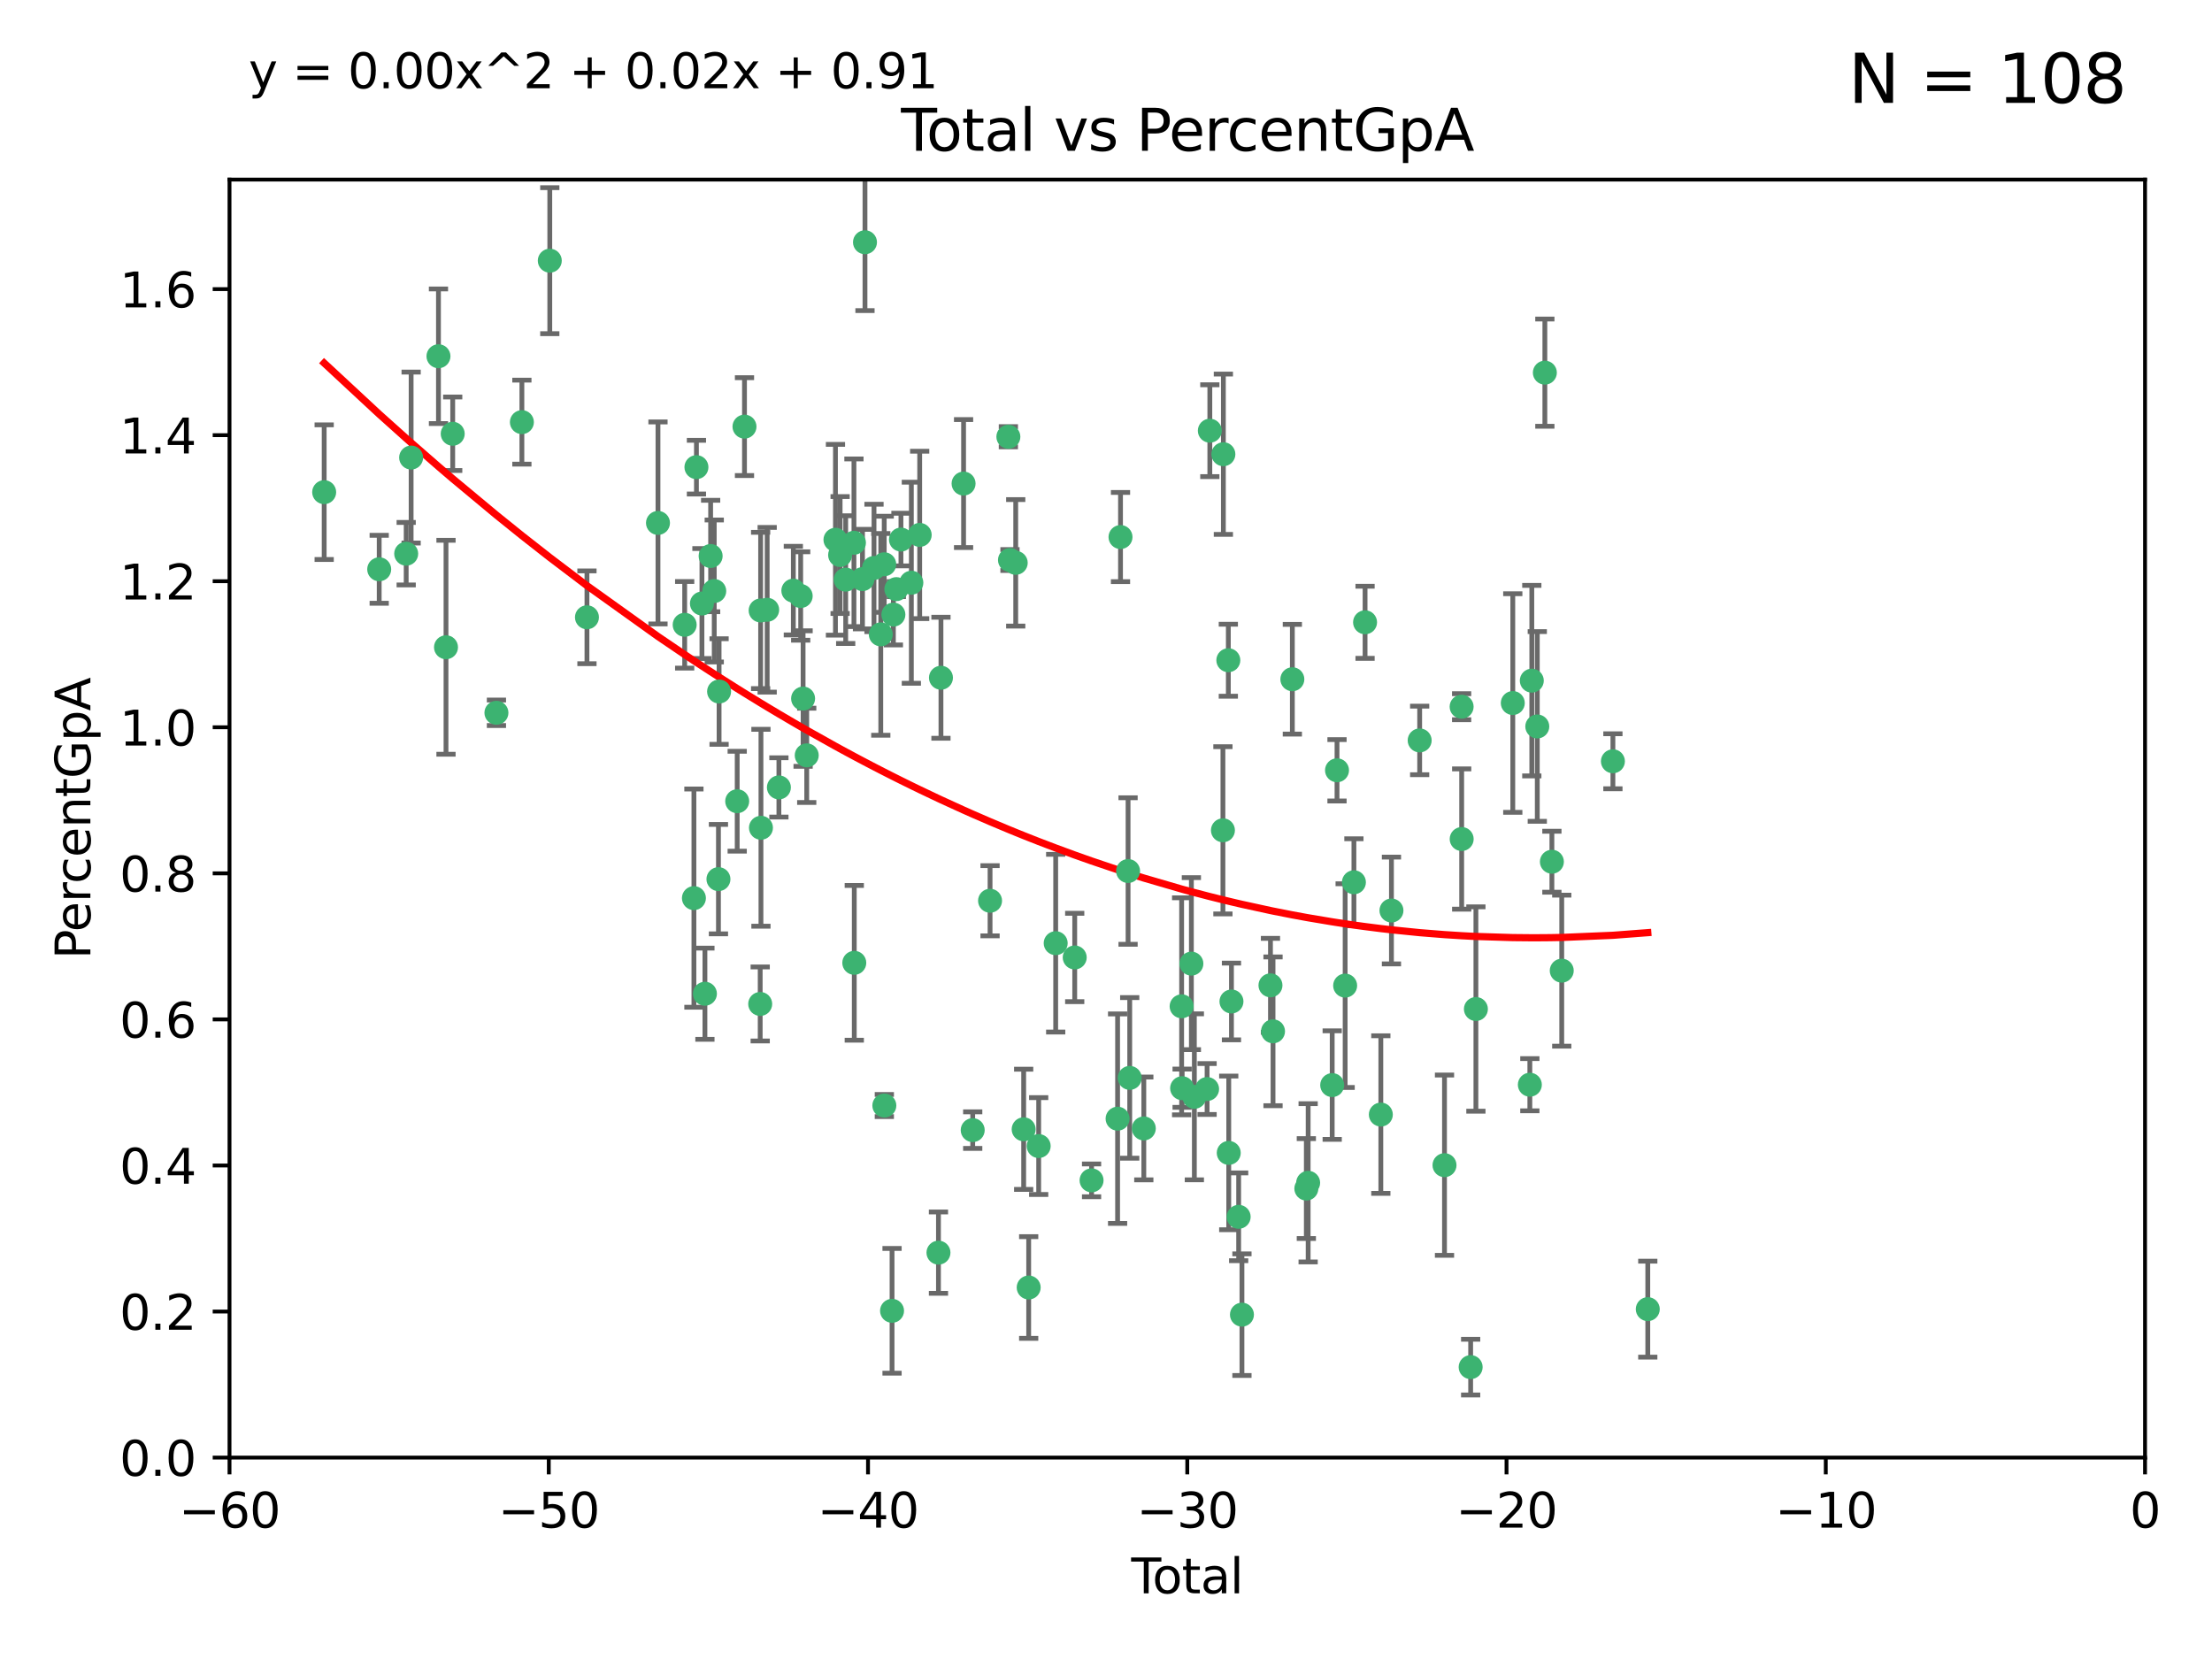 <?xml version="1.0" encoding="utf-8" standalone="no"?>
<!DOCTYPE svg PUBLIC "-//W3C//DTD SVG 1.1//EN"
  "http://www.w3.org/Graphics/SVG/1.1/DTD/svg11.dtd">
<svg xmlns:xlink="http://www.w3.org/1999/xlink" width="460.8pt" height="345.6pt" viewBox="0 0 460.8 345.6" xmlns="http://www.w3.org/2000/svg" version="1.1">
 <defs>
  <style type="text/css">*{stroke-linejoin: round; stroke-linecap: butt}</style>
 </defs>
 <g id="figure_1">
  <g id="patch_1">
   <path d="M 0 345.6 
L 460.8 345.6 
L 460.8 0 
L 0 0 
z
" style="fill: #ffffff"/>
  </g>
  <g id="axes_1">
   <g id="patch_2">
    <path d="M 47.81 303.64 
L 446.85 303.64 
L 446.85 37.411 
L 47.81 37.411 
z
" style="fill: #ffffff"/>
   </g>
   <g id="PathCollection_1">
    <defs>
     <path id="m1e05a6bb61" d="M 0 1.118 
C 0.297 1.118 0.581 1 0.791 0.791 
C 1 0.581 1.118 0.297 1.118 0 
C 1.118 -0.297 1 -0.581 0.791 -0.791 
C 0.581 -1 0.297 -1.118 0 -1.118 
C -0.297 -1.118 -0.581 -1 -0.791 -0.791 
C -1 -0.581 -1.118 -0.297 -1.118 0 
C -1.118 0.297 -1 0.581 -0.791 0.791 
C -0.581 1 -0.297 1.118 0 1.118 
z
" style="stroke: #3cb371"/>
    </defs>
    <g clip-path="url(#p1dc5c4def0)">
     <use xlink:href="#m1e05a6bb61" x="67.531" y="102.526" style="fill: #3cb371; stroke: #3cb371"/>
     <use xlink:href="#m1e05a6bb61" x="78.995" y="118.592" style="fill: #3cb371; stroke: #3cb371"/>
     <use xlink:href="#m1e05a6bb61" x="84.617" y="115.347" style="fill: #3cb371; stroke: #3cb371"/>
     <use xlink:href="#m1e05a6bb61" x="85.646" y="95.318" style="fill: #3cb371; stroke: #3cb371"/>
     <use xlink:href="#m1e05a6bb61" x="91.341" y="74.211" style="fill: #3cb371; stroke: #3cb371"/>
     <use xlink:href="#m1e05a6bb61" x="92.91" y="134.836" style="fill: #3cb371; stroke: #3cb371"/>
     <use xlink:href="#m1e05a6bb61" x="94.308" y="90.362" style="fill: #3cb371; stroke: #3cb371"/>
     <use xlink:href="#m1e05a6bb61" x="103.415" y="148.487" style="fill: #3cb371; stroke: #3cb371"/>
     <use xlink:href="#m1e05a6bb61" x="108.719" y="87.939" style="fill: #3cb371; stroke: #3cb371"/>
     <use xlink:href="#m1e05a6bb61" x="114.531" y="54.304" style="fill: #3cb371; stroke: #3cb371"/>
     <use xlink:href="#m1e05a6bb61" x="122.273" y="128.593" style="fill: #3cb371; stroke: #3cb371"/>
     <use xlink:href="#m1e05a6bb61" x="137.07" y="108.935" style="fill: #3cb371; stroke: #3cb371"/>
     <use xlink:href="#m1e05a6bb61" x="142.63" y="130.157" style="fill: #3cb371; stroke: #3cb371"/>
     <use xlink:href="#m1e05a6bb61" x="144.556" y="187.094" style="fill: #3cb371; stroke: #3cb371"/>
     <use xlink:href="#m1e05a6bb61" x="145.08" y="97.317" style="fill: #3cb371; stroke: #3cb371"/>
     <use xlink:href="#m1e05a6bb61" x="146.226" y="125.723" style="fill: #3cb371; stroke: #3cb371"/>
     <use xlink:href="#m1e05a6bb61" x="146.848" y="207.013" style="fill: #3cb371; stroke: #3cb371"/>
     <use xlink:href="#m1e05a6bb61" x="148.039" y="115.829" style="fill: #3cb371; stroke: #3cb371"/>
     <use xlink:href="#m1e05a6bb61" x="148.791" y="123.117" style="fill: #3cb371; stroke: #3cb371"/>
     <use xlink:href="#m1e05a6bb61" x="149.666" y="183.14" style="fill: #3cb371; stroke: #3cb371"/>
     <use xlink:href="#m1e05a6bb61" x="149.799" y="144.057" style="fill: #3cb371; stroke: #3cb371"/>
     <use xlink:href="#m1e05a6bb61" x="153.572" y="166.909" style="fill: #3cb371; stroke: #3cb371"/>
     <use xlink:href="#m1e05a6bb61" x="155.091" y="88.874" style="fill: #3cb371; stroke: #3cb371"/>
     <use xlink:href="#m1e05a6bb61" x="158.363" y="209.141" style="fill: #3cb371; stroke: #3cb371"/>
     <use xlink:href="#m1e05a6bb61" x="158.454" y="127.171" style="fill: #3cb371; stroke: #3cb371"/>
     <use xlink:href="#m1e05a6bb61" x="158.52" y="172.439" style="fill: #3cb371; stroke: #3cb371"/>
     <use xlink:href="#m1e05a6bb61" x="159.818" y="127.028" style="fill: #3cb371; stroke: #3cb371"/>
     <use xlink:href="#m1e05a6bb61" x="162.259" y="164.032" style="fill: #3cb371; stroke: #3cb371"/>
     <use xlink:href="#m1e05a6bb61" x="165.267" y="123.038" style="fill: #3cb371; stroke: #3cb371"/>
     <use xlink:href="#m1e05a6bb61" x="166.798" y="124.161" style="fill: #3cb371; stroke: #3cb371"/>
     <use xlink:href="#m1e05a6bb61" x="167.299" y="145.522" style="fill: #3cb371; stroke: #3cb371"/>
     <use xlink:href="#m1e05a6bb61" x="168.057" y="157.353" style="fill: #3cb371; stroke: #3cb371"/>
     <use xlink:href="#m1e05a6bb61" x="174.042" y="112.441" style="fill: #3cb371; stroke: #3cb371"/>
     <use xlink:href="#m1e05a6bb61" x="175.011" y="115.624" style="fill: #3cb371; stroke: #3cb371"/>
     <use xlink:href="#m1e05a6bb61" x="176.173" y="120.746" style="fill: #3cb371; stroke: #3cb371"/>
     <use xlink:href="#m1e05a6bb61" x="177.892" y="113.07" style="fill: #3cb371; stroke: #3cb371"/>
     <use xlink:href="#m1e05a6bb61" x="177.962" y="200.575" style="fill: #3cb371; stroke: #3cb371"/>
     <use xlink:href="#m1e05a6bb61" x="179.671" y="120.64" style="fill: #3cb371; stroke: #3cb371"/>
     <use xlink:href="#m1e05a6bb61" x="180.192" y="50.463" style="fill: #3cb371; stroke: #3cb371"/>
     <use xlink:href="#m1e05a6bb61" x="182.072" y="118.317" style="fill: #3cb371; stroke: #3cb371"/>
     <use xlink:href="#m1e05a6bb61" x="183.484" y="132.151" style="fill: #3cb371; stroke: #3cb371"/>
     <use xlink:href="#m1e05a6bb61" x="184.2" y="117.548" style="fill: #3cb371; stroke: #3cb371"/>
     <use xlink:href="#m1e05a6bb61" x="184.223" y="230.303" style="fill: #3cb371; stroke: #3cb371"/>
     <use xlink:href="#m1e05a6bb61" x="185.829" y="273.067" style="fill: #3cb371; stroke: #3cb371"/>
     <use xlink:href="#m1e05a6bb61" x="186.109" y="128.033" style="fill: #3cb371; stroke: #3cb371"/>
     <use xlink:href="#m1e05a6bb61" x="186.724" y="122.726" style="fill: #3cb371; stroke: #3cb371"/>
     <use xlink:href="#m1e05a6bb61" x="187.684" y="112.4" style="fill: #3cb371; stroke: #3cb371"/>
     <use xlink:href="#m1e05a6bb61" x="189.851" y="121.39" style="fill: #3cb371; stroke: #3cb371"/>
     <use xlink:href="#m1e05a6bb61" x="191.588" y="111.43" style="fill: #3cb371; stroke: #3cb371"/>
     <use xlink:href="#m1e05a6bb61" x="195.499" y="260.948" style="fill: #3cb371; stroke: #3cb371"/>
     <use xlink:href="#m1e05a6bb61" x="196.019" y="141.186" style="fill: #3cb371; stroke: #3cb371"/>
     <use xlink:href="#m1e05a6bb61" x="200.731" y="100.735" style="fill: #3cb371; stroke: #3cb371"/>
     <use xlink:href="#m1e05a6bb61" x="202.634" y="235.426" style="fill: #3cb371; stroke: #3cb371"/>
     <use xlink:href="#m1e05a6bb61" x="206.247" y="187.642" style="fill: #3cb371; stroke: #3cb371"/>
     <use xlink:href="#m1e05a6bb61" x="210.062" y="90.985" style="fill: #3cb371; stroke: #3cb371"/>
     <use xlink:href="#m1e05a6bb61" x="210.397" y="116.663" style="fill: #3cb371; stroke: #3cb371"/>
     <use xlink:href="#m1e05a6bb61" x="211.594" y="117.25" style="fill: #3cb371; stroke: #3cb371"/>
     <use xlink:href="#m1e05a6bb61" x="213.249" y="235.252" style="fill: #3cb371; stroke: #3cb371"/>
     <use xlink:href="#m1e05a6bb61" x="214.294" y="268.209" style="fill: #3cb371; stroke: #3cb371"/>
     <use xlink:href="#m1e05a6bb61" x="216.376" y="238.745" style="fill: #3cb371; stroke: #3cb371"/>
     <use xlink:href="#m1e05a6bb61" x="219.92" y="196.482" style="fill: #3cb371; stroke: #3cb371"/>
     <use xlink:href="#m1e05a6bb61" x="223.883" y="199.457" style="fill: #3cb371; stroke: #3cb371"/>
     <use xlink:href="#m1e05a6bb61" x="227.393" y="245.891" style="fill: #3cb371; stroke: #3cb371"/>
     <use xlink:href="#m1e05a6bb61" x="232.815" y="233.04" style="fill: #3cb371; stroke: #3cb371"/>
     <use xlink:href="#m1e05a6bb61" x="233.423" y="111.877" style="fill: #3cb371; stroke: #3cb371"/>
     <use xlink:href="#m1e05a6bb61" x="234.998" y="181.451" style="fill: #3cb371; stroke: #3cb371"/>
     <use xlink:href="#m1e05a6bb61" x="235.342" y="224.544" style="fill: #3cb371; stroke: #3cb371"/>
     <use xlink:href="#m1e05a6bb61" x="238.277" y="235.075" style="fill: #3cb371; stroke: #3cb371"/>
     <use xlink:href="#m1e05a6bb61" x="246.155" y="209.633" style="fill: #3cb371; stroke: #3cb371"/>
     <use xlink:href="#m1e05a6bb61" x="246.258" y="226.694" style="fill: #3cb371; stroke: #3cb371"/>
     <use xlink:href="#m1e05a6bb61" x="248.186" y="200.742" style="fill: #3cb371; stroke: #3cb371"/>
     <use xlink:href="#m1e05a6bb61" x="248.807" y="228.491" style="fill: #3cb371; stroke: #3cb371"/>
     <use xlink:href="#m1e05a6bb61" x="251.459" y="226.863" style="fill: #3cb371; stroke: #3cb371"/>
     <use xlink:href="#m1e05a6bb61" x="252.031" y="89.722" style="fill: #3cb371; stroke: #3cb371"/>
     <use xlink:href="#m1e05a6bb61" x="254.758" y="172.967" style="fill: #3cb371; stroke: #3cb371"/>
     <use xlink:href="#m1e05a6bb61" x="254.851" y="94.622" style="fill: #3cb371; stroke: #3cb371"/>
     <use xlink:href="#m1e05a6bb61" x="255.884" y="137.537" style="fill: #3cb371; stroke: #3cb371"/>
     <use xlink:href="#m1e05a6bb61" x="255.97" y="240.17" style="fill: #3cb371; stroke: #3cb371"/>
     <use xlink:href="#m1e05a6bb61" x="256.536" y="208.627" style="fill: #3cb371; stroke: #3cb371"/>
     <use xlink:href="#m1e05a6bb61" x="258.036" y="253.486" style="fill: #3cb371; stroke: #3cb371"/>
     <use xlink:href="#m1e05a6bb61" x="258.72" y="273.866" style="fill: #3cb371; stroke: #3cb371"/>
     <use xlink:href="#m1e05a6bb61" x="264.662" y="205.263" style="fill: #3cb371; stroke: #3cb371"/>
     <use xlink:href="#m1e05a6bb61" x="265.194" y="214.843" style="fill: #3cb371; stroke: #3cb371"/>
     <use xlink:href="#m1e05a6bb61" x="269.219" y="141.497" style="fill: #3cb371; stroke: #3cb371"/>
     <use xlink:href="#m1e05a6bb61" x="272.134" y="247.6" style="fill: #3cb371; stroke: #3cb371"/>
     <use xlink:href="#m1e05a6bb61" x="272.511" y="246.398" style="fill: #3cb371; stroke: #3cb371"/>
     <use xlink:href="#m1e05a6bb61" x="277.521" y="226.045" style="fill: #3cb371; stroke: #3cb371"/>
     <use xlink:href="#m1e05a6bb61" x="278.524" y="160.464" style="fill: #3cb371; stroke: #3cb371"/>
     <use xlink:href="#m1e05a6bb61" x="280.218" y="205.321" style="fill: #3cb371; stroke: #3cb371"/>
     <use xlink:href="#m1e05a6bb61" x="282.044" y="183.793" style="fill: #3cb371; stroke: #3cb371"/>
     <use xlink:href="#m1e05a6bb61" x="284.368" y="129.634" style="fill: #3cb371; stroke: #3cb371"/>
     <use xlink:href="#m1e05a6bb61" x="287.653" y="232.184" style="fill: #3cb371; stroke: #3cb371"/>
     <use xlink:href="#m1e05a6bb61" x="289.865" y="189.677" style="fill: #3cb371; stroke: #3cb371"/>
     <use xlink:href="#m1e05a6bb61" x="295.743" y="154.242" style="fill: #3cb371; stroke: #3cb371"/>
     <use xlink:href="#m1e05a6bb61" x="300.916" y="242.728" style="fill: #3cb371; stroke: #3cb371"/>
     <use xlink:href="#m1e05a6bb61" x="304.483" y="147.219" style="fill: #3cb371; stroke: #3cb371"/>
     <use xlink:href="#m1e05a6bb61" x="304.494" y="174.785" style="fill: #3cb371; stroke: #3cb371"/>
     <use xlink:href="#m1e05a6bb61" x="306.364" y="284.794" style="fill: #3cb371; stroke: #3cb371"/>
     <use xlink:href="#m1e05a6bb61" x="307.457" y="210.197" style="fill: #3cb371; stroke: #3cb371"/>
     <use xlink:href="#m1e05a6bb61" x="315.142" y="146.454" style="fill: #3cb371; stroke: #3cb371"/>
     <use xlink:href="#m1e05a6bb61" x="318.695" y="225.964" style="fill: #3cb371; stroke: #3cb371"/>
     <use xlink:href="#m1e05a6bb61" x="319.103" y="141.79" style="fill: #3cb371; stroke: #3cb371"/>
     <use xlink:href="#m1e05a6bb61" x="320.245" y="151.336" style="fill: #3cb371; stroke: #3cb371"/>
     <use xlink:href="#m1e05a6bb61" x="321.822" y="77.63" style="fill: #3cb371; stroke: #3cb371"/>
     <use xlink:href="#m1e05a6bb61" x="323.287" y="179.513" style="fill: #3cb371; stroke: #3cb371"/>
     <use xlink:href="#m1e05a6bb61" x="325.341" y="202.204" style="fill: #3cb371; stroke: #3cb371"/>
     <use xlink:href="#m1e05a6bb61" x="335.998" y="158.587" style="fill: #3cb371; stroke: #3cb371"/>
     <use xlink:href="#m1e05a6bb61" x="343.264" y="272.718" style="fill: #3cb371; stroke: #3cb371"/>
    </g>
   </g>
   <g id="matplotlib.axis_1">
    <g id="xtick_1">
     <g id="line2d_1">
      <defs>
       <path id="m0aeb5c864c" d="M 0 0 
L 0 3.5 
" style="stroke: #000000; stroke-width: 0.8"/>
      </defs>
      <g>
       <use xlink:href="#m0aeb5c864c" x="47.81" y="303.64" style="stroke: #000000; stroke-width: 0.8"/>
      </g>
     </g>
     <g id="text_1">
      <!-- −60 -->
      <g transform="translate(37.258 318.238)scale(0.1 -0.1)">
       <defs>
        <path id="DejaVuSans-2212" d="M 678 2272 
L 4684 2272 
L 4684 1741 
L 678 1741 
L 678 2272 
z
" transform="scale(0.016)"/>
        <path id="DejaVuSans-36" d="M 2113 2584 
Q 1688 2584 1439 2293 
Q 1191 2003 1191 1497 
Q 1191 994 1439 701 
Q 1688 409 2113 409 
Q 2538 409 2786 701 
Q 3034 994 3034 1497 
Q 3034 2003 2786 2293 
Q 2538 2584 2113 2584 
z
M 3366 4563 
L 3366 3988 
Q 3128 4100 2886 4159 
Q 2644 4219 2406 4219 
Q 1781 4219 1451 3797 
Q 1122 3375 1075 2522 
Q 1259 2794 1537 2939 
Q 1816 3084 2150 3084 
Q 2853 3084 3261 2657 
Q 3669 2231 3669 1497 
Q 3669 778 3244 343 
Q 2819 -91 2113 -91 
Q 1303 -91 875 529 
Q 447 1150 447 2328 
Q 447 3434 972 4092 
Q 1497 4750 2381 4750 
Q 2619 4750 2861 4703 
Q 3103 4656 3366 4563 
z
" transform="scale(0.016)"/>
        <path id="DejaVuSans-30" d="M 2034 4250 
Q 1547 4250 1301 3770 
Q 1056 3291 1056 2328 
Q 1056 1369 1301 889 
Q 1547 409 2034 409 
Q 2525 409 2770 889 
Q 3016 1369 3016 2328 
Q 3016 3291 2770 3770 
Q 2525 4250 2034 4250 
z
M 2034 4750 
Q 2819 4750 3233 4129 
Q 3647 3509 3647 2328 
Q 3647 1150 3233 529 
Q 2819 -91 2034 -91 
Q 1250 -91 836 529 
Q 422 1150 422 2328 
Q 422 3509 836 4129 
Q 1250 4750 2034 4750 
z
" transform="scale(0.016)"/>
       </defs>
       <use xlink:href="#DejaVuSans-2212"/>
       <use xlink:href="#DejaVuSans-36" x="83.789"/>
       <use xlink:href="#DejaVuSans-30" x="147.412"/>
      </g>
     </g>
    </g>
    <g id="xtick_2">
     <g id="line2d_2">
      <g>
       <use xlink:href="#m0aeb5c864c" x="114.317" y="303.64" style="stroke: #000000; stroke-width: 0.8"/>
      </g>
     </g>
     <g id="text_2">
      <!-- −50 -->
      <g transform="translate(103.764 318.238)scale(0.1 -0.1)">
       <defs>
        <path id="DejaVuSans-35" d="M 691 4666 
L 3169 4666 
L 3169 4134 
L 1269 4134 
L 1269 2991 
Q 1406 3038 1543 3061 
Q 1681 3084 1819 3084 
Q 2600 3084 3056 2656 
Q 3513 2228 3513 1497 
Q 3513 744 3044 326 
Q 2575 -91 1722 -91 
Q 1428 -91 1123 -41 
Q 819 9 494 109 
L 494 744 
Q 775 591 1075 516 
Q 1375 441 1709 441 
Q 2250 441 2565 725 
Q 2881 1009 2881 1497 
Q 2881 1984 2565 2268 
Q 2250 2553 1709 2553 
Q 1456 2553 1204 2497 
Q 953 2441 691 2322 
L 691 4666 
z
" transform="scale(0.016)"/>
       </defs>
       <use xlink:href="#DejaVuSans-2212"/>
       <use xlink:href="#DejaVuSans-35" x="83.789"/>
       <use xlink:href="#DejaVuSans-30" x="147.412"/>
      </g>
     </g>
    </g>
    <g id="xtick_3">
     <g id="line2d_3">
      <g>
       <use xlink:href="#m0aeb5c864c" x="180.823" y="303.64" style="stroke: #000000; stroke-width: 0.8"/>
      </g>
     </g>
     <g id="text_3">
      <!-- −40 -->
      <g transform="translate(170.271 318.238)scale(0.1 -0.1)">
       <defs>
        <path id="DejaVuSans-34" d="M 2419 4116 
L 825 1625 
L 2419 1625 
L 2419 4116 
z
M 2253 4666 
L 3047 4666 
L 3047 1625 
L 3713 1625 
L 3713 1100 
L 3047 1100 
L 3047 0 
L 2419 0 
L 2419 1100 
L 313 1100 
L 313 1709 
L 2253 4666 
z
" transform="scale(0.016)"/>
       </defs>
       <use xlink:href="#DejaVuSans-2212"/>
       <use xlink:href="#DejaVuSans-34" x="83.789"/>
       <use xlink:href="#DejaVuSans-30" x="147.412"/>
      </g>
     </g>
    </g>
    <g id="xtick_4">
     <g id="line2d_4">
      <g>
       <use xlink:href="#m0aeb5c864c" x="247.33" y="303.64" style="stroke: #000000; stroke-width: 0.8"/>
      </g>
     </g>
     <g id="text_4">
      <!-- −30 -->
      <g transform="translate(236.778 318.238)scale(0.1 -0.1)">
       <defs>
        <path id="DejaVuSans-33" d="M 2597 2516 
Q 3050 2419 3304 2112 
Q 3559 1806 3559 1356 
Q 3559 666 3084 287 
Q 2609 -91 1734 -91 
Q 1441 -91 1130 -33 
Q 819 25 488 141 
L 488 750 
Q 750 597 1062 519 
Q 1375 441 1716 441 
Q 2309 441 2620 675 
Q 2931 909 2931 1356 
Q 2931 1769 2642 2001 
Q 2353 2234 1838 2234 
L 1294 2234 
L 1294 2753 
L 1863 2753 
Q 2328 2753 2575 2939 
Q 2822 3125 2822 3475 
Q 2822 3834 2567 4026 
Q 2313 4219 1838 4219 
Q 1578 4219 1281 4162 
Q 984 4106 628 3988 
L 628 4550 
Q 988 4650 1302 4700 
Q 1616 4750 1894 4750 
Q 2613 4750 3031 4423 
Q 3450 4097 3450 3541 
Q 3450 3153 3228 2886 
Q 3006 2619 2597 2516 
z
" transform="scale(0.016)"/>
       </defs>
       <use xlink:href="#DejaVuSans-2212"/>
       <use xlink:href="#DejaVuSans-33" x="83.789"/>
       <use xlink:href="#DejaVuSans-30" x="147.412"/>
      </g>
     </g>
    </g>
    <g id="xtick_5">
     <g id="line2d_5">
      <g>
       <use xlink:href="#m0aeb5c864c" x="313.837" y="303.64" style="stroke: #000000; stroke-width: 0.8"/>
      </g>
     </g>
     <g id="text_5">
      <!-- −20 -->
      <g transform="translate(303.284 318.238)scale(0.1 -0.1)">
       <defs>
        <path id="DejaVuSans-32" d="M 1228 531 
L 3431 531 
L 3431 0 
L 469 0 
L 469 531 
Q 828 903 1448 1529 
Q 2069 2156 2228 2338 
Q 2531 2678 2651 2914 
Q 2772 3150 2772 3378 
Q 2772 3750 2511 3984 
Q 2250 4219 1831 4219 
Q 1534 4219 1204 4116 
Q 875 4013 500 3803 
L 500 4441 
Q 881 4594 1212 4672 
Q 1544 4750 1819 4750 
Q 2544 4750 2975 4387 
Q 3406 4025 3406 3419 
Q 3406 3131 3298 2873 
Q 3191 2616 2906 2266 
Q 2828 2175 2409 1742 
Q 1991 1309 1228 531 
z
" transform="scale(0.016)"/>
       </defs>
       <use xlink:href="#DejaVuSans-2212"/>
       <use xlink:href="#DejaVuSans-32" x="83.789"/>
       <use xlink:href="#DejaVuSans-30" x="147.412"/>
      </g>
     </g>
    </g>
    <g id="xtick_6">
     <g id="line2d_6">
      <g>
       <use xlink:href="#m0aeb5c864c" x="380.343" y="303.64" style="stroke: #000000; stroke-width: 0.8"/>
      </g>
     </g>
     <g id="text_6">
      <!-- −10 -->
      <g transform="translate(369.791 318.238)scale(0.1 -0.1)">
       <defs>
        <path id="DejaVuSans-31" d="M 794 531 
L 1825 531 
L 1825 4091 
L 703 3866 
L 703 4441 
L 1819 4666 
L 2450 4666 
L 2450 531 
L 3481 531 
L 3481 0 
L 794 0 
L 794 531 
z
" transform="scale(0.016)"/>
       </defs>
       <use xlink:href="#DejaVuSans-2212"/>
       <use xlink:href="#DejaVuSans-31" x="83.789"/>
       <use xlink:href="#DejaVuSans-30" x="147.412"/>
      </g>
     </g>
    </g>
    <g id="xtick_7">
     <g id="line2d_7">
      <g>
       <use xlink:href="#m0aeb5c864c" x="446.85" y="303.64" style="stroke: #000000; stroke-width: 0.8"/>
      </g>
     </g>
     <g id="text_7">
      <!-- 0 -->
      <g transform="translate(443.669 318.238)scale(0.1 -0.1)">
       <use xlink:href="#DejaVuSans-30"/>
      </g>
     </g>
    </g>
    <g id="text_8">
     <!-- Total -->
     <g transform="translate(235.653 331.917)scale(0.1 -0.1)">
      <defs>
       <path id="DejaVuSans-54" d="M -19 4666 
L 3928 4666 
L 3928 4134 
L 2272 4134 
L 2272 0 
L 1638 0 
L 1638 4134 
L -19 4134 
L -19 4666 
z
" transform="scale(0.016)"/>
       <path id="DejaVuSans-6f" d="M 1959 3097 
Q 1497 3097 1228 2736 
Q 959 2375 959 1747 
Q 959 1119 1226 758 
Q 1494 397 1959 397 
Q 2419 397 2687 759 
Q 2956 1122 2956 1747 
Q 2956 2369 2687 2733 
Q 2419 3097 1959 3097 
z
M 1959 3584 
Q 2709 3584 3137 3096 
Q 3566 2609 3566 1747 
Q 3566 888 3137 398 
Q 2709 -91 1959 -91 
Q 1206 -91 779 398 
Q 353 888 353 1747 
Q 353 2609 779 3096 
Q 1206 3584 1959 3584 
z
" transform="scale(0.016)"/>
       <path id="DejaVuSans-74" d="M 1172 4494 
L 1172 3500 
L 2356 3500 
L 2356 3053 
L 1172 3053 
L 1172 1153 
Q 1172 725 1289 603 
Q 1406 481 1766 481 
L 2356 481 
L 2356 0 
L 1766 0 
Q 1100 0 847 248 
Q 594 497 594 1153 
L 594 3053 
L 172 3053 
L 172 3500 
L 594 3500 
L 594 4494 
L 1172 4494 
z
" transform="scale(0.016)"/>
       <path id="DejaVuSans-61" d="M 2194 1759 
Q 1497 1759 1228 1600 
Q 959 1441 959 1056 
Q 959 750 1161 570 
Q 1363 391 1709 391 
Q 2188 391 2477 730 
Q 2766 1069 2766 1631 
L 2766 1759 
L 2194 1759 
z
M 3341 1997 
L 3341 0 
L 2766 0 
L 2766 531 
Q 2569 213 2275 61 
Q 1981 -91 1556 -91 
Q 1019 -91 701 211 
Q 384 513 384 1019 
Q 384 1609 779 1909 
Q 1175 2209 1959 2209 
L 2766 2209 
L 2766 2266 
Q 2766 2663 2505 2880 
Q 2244 3097 1772 3097 
Q 1472 3097 1187 3025 
Q 903 2953 641 2809 
L 641 3341 
Q 956 3463 1253 3523 
Q 1550 3584 1831 3584 
Q 2591 3584 2966 3190 
Q 3341 2797 3341 1997 
z
" transform="scale(0.016)"/>
       <path id="DejaVuSans-6c" d="M 603 4863 
L 1178 4863 
L 1178 0 
L 603 0 
L 603 4863 
z
" transform="scale(0.016)"/>
      </defs>
      <use xlink:href="#DejaVuSans-54"/>
      <use xlink:href="#DejaVuSans-6f" x="44.084"/>
      <use xlink:href="#DejaVuSans-74" x="105.266"/>
      <use xlink:href="#DejaVuSans-61" x="144.475"/>
      <use xlink:href="#DejaVuSans-6c" x="205.754"/>
     </g>
    </g>
   </g>
   <g id="matplotlib.axis_2">
    <g id="ytick_1">
     <g id="line2d_8">
      <defs>
       <path id="me5bcff47a7" d="M 0 0 
L -3.5 0 
" style="stroke: #000000; stroke-width: 0.8"/>
      </defs>
      <g>
       <use xlink:href="#me5bcff47a7" x="47.81" y="303.64" style="stroke: #000000; stroke-width: 0.8"/>
      </g>
     </g>
     <g id="text_9">
      <!-- 0.0 -->
      <g transform="translate(24.907 307.439)scale(0.1 -0.1)">
       <defs>
        <path id="DejaVuSans-2e" d="M 684 794 
L 1344 794 
L 1344 0 
L 684 0 
L 684 794 
z
" transform="scale(0.016)"/>
       </defs>
       <use xlink:href="#DejaVuSans-30"/>
       <use xlink:href="#DejaVuSans-2e" x="63.623"/>
       <use xlink:href="#DejaVuSans-30" x="95.41"/>
      </g>
     </g>
    </g>
    <g id="ytick_2">
     <g id="line2d_9">
      <g>
       <use xlink:href="#me5bcff47a7" x="47.81" y="273.214" style="stroke: #000000; stroke-width: 0.8"/>
      </g>
     </g>
     <g id="text_10">
      <!-- 0.2 -->
      <g transform="translate(24.907 277.013)scale(0.1 -0.1)">
       <use xlink:href="#DejaVuSans-30"/>
       <use xlink:href="#DejaVuSans-2e" x="63.623"/>
       <use xlink:href="#DejaVuSans-32" x="95.41"/>
      </g>
     </g>
    </g>
    <g id="ytick_3">
     <g id="line2d_10">
      <g>
       <use xlink:href="#me5bcff47a7" x="47.81" y="242.788" style="stroke: #000000; stroke-width: 0.8"/>
      </g>
     </g>
     <g id="text_11">
      <!-- 0.4 -->
      <g transform="translate(24.907 246.587)scale(0.1 -0.1)">
       <use xlink:href="#DejaVuSans-30"/>
       <use xlink:href="#DejaVuSans-2e" x="63.623"/>
       <use xlink:href="#DejaVuSans-34" x="95.41"/>
      </g>
     </g>
    </g>
    <g id="ytick_4">
     <g id="line2d_11">
      <g>
       <use xlink:href="#me5bcff47a7" x="47.81" y="212.362" style="stroke: #000000; stroke-width: 0.8"/>
      </g>
     </g>
     <g id="text_12">
      <!-- 0.6 -->
      <g transform="translate(24.907 216.161)scale(0.1 -0.1)">
       <use xlink:href="#DejaVuSans-30"/>
       <use xlink:href="#DejaVuSans-2e" x="63.623"/>
       <use xlink:href="#DejaVuSans-36" x="95.41"/>
      </g>
     </g>
    </g>
    <g id="ytick_5">
     <g id="line2d_12">
      <g>
       <use xlink:href="#me5bcff47a7" x="47.81" y="181.935" style="stroke: #000000; stroke-width: 0.8"/>
      </g>
     </g>
     <g id="text_13">
      <!-- 0.8 -->
      <g transform="translate(24.907 185.735)scale(0.1 -0.1)">
       <defs>
        <path id="DejaVuSans-38" d="M 2034 2216 
Q 1584 2216 1326 1975 
Q 1069 1734 1069 1313 
Q 1069 891 1326 650 
Q 1584 409 2034 409 
Q 2484 409 2743 651 
Q 3003 894 3003 1313 
Q 3003 1734 2745 1975 
Q 2488 2216 2034 2216 
z
M 1403 2484 
Q 997 2584 770 2862 
Q 544 3141 544 3541 
Q 544 4100 942 4425 
Q 1341 4750 2034 4750 
Q 2731 4750 3128 4425 
Q 3525 4100 3525 3541 
Q 3525 3141 3298 2862 
Q 3072 2584 2669 2484 
Q 3125 2378 3379 2068 
Q 3634 1759 3634 1313 
Q 3634 634 3220 271 
Q 2806 -91 2034 -91 
Q 1263 -91 848 271 
Q 434 634 434 1313 
Q 434 1759 690 2068 
Q 947 2378 1403 2484 
z
M 1172 3481 
Q 1172 3119 1398 2916 
Q 1625 2713 2034 2713 
Q 2441 2713 2670 2916 
Q 2900 3119 2900 3481 
Q 2900 3844 2670 4047 
Q 2441 4250 2034 4250 
Q 1625 4250 1398 4047 
Q 1172 3844 1172 3481 
z
" transform="scale(0.016)"/>
       </defs>
       <use xlink:href="#DejaVuSans-30"/>
       <use xlink:href="#DejaVuSans-2e" x="63.623"/>
       <use xlink:href="#DejaVuSans-38" x="95.41"/>
      </g>
     </g>
    </g>
    <g id="ytick_6">
     <g id="line2d_13">
      <g>
       <use xlink:href="#me5bcff47a7" x="47.81" y="151.509" style="stroke: #000000; stroke-width: 0.8"/>
      </g>
     </g>
     <g id="text_14">
      <!-- 1.0 -->
      <g transform="translate(24.907 155.308)scale(0.1 -0.1)">
       <use xlink:href="#DejaVuSans-31"/>
       <use xlink:href="#DejaVuSans-2e" x="63.623"/>
       <use xlink:href="#DejaVuSans-30" x="95.41"/>
      </g>
     </g>
    </g>
    <g id="ytick_7">
     <g id="line2d_14">
      <g>
       <use xlink:href="#me5bcff47a7" x="47.81" y="121.083" style="stroke: #000000; stroke-width: 0.8"/>
      </g>
     </g>
     <g id="text_15">
      <!-- 1.2 -->
      <g transform="translate(24.907 124.882)scale(0.1 -0.1)">
       <use xlink:href="#DejaVuSans-31"/>
       <use xlink:href="#DejaVuSans-2e" x="63.623"/>
       <use xlink:href="#DejaVuSans-32" x="95.41"/>
      </g>
     </g>
    </g>
    <g id="ytick_8">
     <g id="line2d_15">
      <g>
       <use xlink:href="#me5bcff47a7" x="47.81" y="90.657" style="stroke: #000000; stroke-width: 0.8"/>
      </g>
     </g>
     <g id="text_16">
      <!-- 1.4 -->
      <g transform="translate(24.907 94.456)scale(0.1 -0.1)">
       <use xlink:href="#DejaVuSans-31"/>
       <use xlink:href="#DejaVuSans-2e" x="63.623"/>
       <use xlink:href="#DejaVuSans-34" x="95.41"/>
      </g>
     </g>
    </g>
    <g id="ytick_9">
     <g id="line2d_16">
      <g>
       <use xlink:href="#me5bcff47a7" x="47.81" y="60.231" style="stroke: #000000; stroke-width: 0.8"/>
      </g>
     </g>
     <g id="text_17">
      <!-- 1.6 -->
      <g transform="translate(24.907 64.03)scale(0.1 -0.1)">
       <use xlink:href="#DejaVuSans-31"/>
       <use xlink:href="#DejaVuSans-2e" x="63.623"/>
       <use xlink:href="#DejaVuSans-36" x="95.41"/>
      </g>
     </g>
    </g>
    <g id="text_18">
     <!-- PercentGpA -->
     <g transform="translate(18.827 199.802)rotate(-90)scale(0.1 -0.1)">
      <defs>
       <path id="DejaVuSans-50" d="M 1259 4147 
L 1259 2394 
L 2053 2394 
Q 2494 2394 2734 2622 
Q 2975 2850 2975 3272 
Q 2975 3691 2734 3919 
Q 2494 4147 2053 4147 
L 1259 4147 
z
M 628 4666 
L 2053 4666 
Q 2838 4666 3239 4311 
Q 3641 3956 3641 3272 
Q 3641 2581 3239 2228 
Q 2838 1875 2053 1875 
L 1259 1875 
L 1259 0 
L 628 0 
L 628 4666 
z
" transform="scale(0.016)"/>
       <path id="DejaVuSans-65" d="M 3597 1894 
L 3597 1613 
L 953 1613 
Q 991 1019 1311 708 
Q 1631 397 2203 397 
Q 2534 397 2845 478 
Q 3156 559 3463 722 
L 3463 178 
Q 3153 47 2828 -22 
Q 2503 -91 2169 -91 
Q 1331 -91 842 396 
Q 353 884 353 1716 
Q 353 2575 817 3079 
Q 1281 3584 2069 3584 
Q 2775 3584 3186 3129 
Q 3597 2675 3597 1894 
z
M 3022 2063 
Q 3016 2534 2758 2815 
Q 2500 3097 2075 3097 
Q 1594 3097 1305 2825 
Q 1016 2553 972 2059 
L 3022 2063 
z
" transform="scale(0.016)"/>
       <path id="DejaVuSans-72" d="M 2631 2963 
Q 2534 3019 2420 3045 
Q 2306 3072 2169 3072 
Q 1681 3072 1420 2755 
Q 1159 2438 1159 1844 
L 1159 0 
L 581 0 
L 581 3500 
L 1159 3500 
L 1159 2956 
Q 1341 3275 1631 3429 
Q 1922 3584 2338 3584 
Q 2397 3584 2469 3576 
Q 2541 3569 2628 3553 
L 2631 2963 
z
" transform="scale(0.016)"/>
       <path id="DejaVuSans-63" d="M 3122 3366 
L 3122 2828 
Q 2878 2963 2633 3030 
Q 2388 3097 2138 3097 
Q 1578 3097 1268 2742 
Q 959 2388 959 1747 
Q 959 1106 1268 751 
Q 1578 397 2138 397 
Q 2388 397 2633 464 
Q 2878 531 3122 666 
L 3122 134 
Q 2881 22 2623 -34 
Q 2366 -91 2075 -91 
Q 1284 -91 818 406 
Q 353 903 353 1747 
Q 353 2603 823 3093 
Q 1294 3584 2113 3584 
Q 2378 3584 2631 3529 
Q 2884 3475 3122 3366 
z
" transform="scale(0.016)"/>
       <path id="DejaVuSans-6e" d="M 3513 2113 
L 3513 0 
L 2938 0 
L 2938 2094 
Q 2938 2591 2744 2837 
Q 2550 3084 2163 3084 
Q 1697 3084 1428 2787 
Q 1159 2491 1159 1978 
L 1159 0 
L 581 0 
L 581 3500 
L 1159 3500 
L 1159 2956 
Q 1366 3272 1645 3428 
Q 1925 3584 2291 3584 
Q 2894 3584 3203 3211 
Q 3513 2838 3513 2113 
z
" transform="scale(0.016)"/>
       <path id="DejaVuSans-47" d="M 3809 666 
L 3809 1919 
L 2778 1919 
L 2778 2438 
L 4434 2438 
L 4434 434 
Q 4069 175 3628 42 
Q 3188 -91 2688 -91 
Q 1594 -91 976 548 
Q 359 1188 359 2328 
Q 359 3472 976 4111 
Q 1594 4750 2688 4750 
Q 3144 4750 3555 4637 
Q 3966 4525 4313 4306 
L 4313 3634 
Q 3963 3931 3569 4081 
Q 3175 4231 2741 4231 
Q 1884 4231 1454 3753 
Q 1025 3275 1025 2328 
Q 1025 1384 1454 906 
Q 1884 428 2741 428 
Q 3075 428 3337 486 
Q 3600 544 3809 666 
z
" transform="scale(0.016)"/>
       <path id="DejaVuSans-70" d="M 1159 525 
L 1159 -1331 
L 581 -1331 
L 581 3500 
L 1159 3500 
L 1159 2969 
Q 1341 3281 1617 3432 
Q 1894 3584 2278 3584 
Q 2916 3584 3314 3078 
Q 3713 2572 3713 1747 
Q 3713 922 3314 415 
Q 2916 -91 2278 -91 
Q 1894 -91 1617 61 
Q 1341 213 1159 525 
z
M 3116 1747 
Q 3116 2381 2855 2742 
Q 2594 3103 2138 3103 
Q 1681 3103 1420 2742 
Q 1159 2381 1159 1747 
Q 1159 1113 1420 752 
Q 1681 391 2138 391 
Q 2594 391 2855 752 
Q 3116 1113 3116 1747 
z
" transform="scale(0.016)"/>
       <path id="DejaVuSans-41" d="M 2188 4044 
L 1331 1722 
L 3047 1722 
L 2188 4044 
z
M 1831 4666 
L 2547 4666 
L 4325 0 
L 3669 0 
L 3244 1197 
L 1141 1197 
L 716 0 
L 50 0 
L 1831 4666 
z
" transform="scale(0.016)"/>
      </defs>
      <use xlink:href="#DejaVuSans-50"/>
      <use xlink:href="#DejaVuSans-65" x="56.678"/>
      <use xlink:href="#DejaVuSans-72" x="118.201"/>
      <use xlink:href="#DejaVuSans-63" x="157.064"/>
      <use xlink:href="#DejaVuSans-65" x="212.045"/>
      <use xlink:href="#DejaVuSans-6e" x="273.568"/>
      <use xlink:href="#DejaVuSans-74" x="336.947"/>
      <use xlink:href="#DejaVuSans-47" x="376.156"/>
      <use xlink:href="#DejaVuSans-70" x="453.646"/>
      <use xlink:href="#DejaVuSans-41" x="517.123"/>
     </g>
    </g>
   </g>
   <g id="LineCollection_1">
    <path d="M 67.531 116.551 
L 67.531 88.502 
" clip-path="url(#p1dc5c4def0)" style="fill: none; stroke: #696969"/>
    <path d="M 78.995 125.671 
L 78.995 111.513 
" clip-path="url(#p1dc5c4def0)" style="fill: none; stroke: #696969"/>
    <path d="M 84.617 121.856 
L 84.617 108.837 
" clip-path="url(#p1dc5c4def0)" style="fill: none; stroke: #696969"/>
    <path d="M 85.646 113.125 
L 85.646 77.511 
" clip-path="url(#p1dc5c4def0)" style="fill: none; stroke: #696969"/>
    <path d="M 91.341 88.233 
L 91.341 60.19 
" clip-path="url(#p1dc5c4def0)" style="fill: none; stroke: #696969"/>
    <path d="M 92.91 157.119 
L 92.91 112.554 
" clip-path="url(#p1dc5c4def0)" style="fill: none; stroke: #696969"/>
    <path d="M 94.308 98.017 
L 94.308 82.708 
" clip-path="url(#p1dc5c4def0)" style="fill: none; stroke: #696969"/>
    <path d="M 103.415 151.141 
L 103.415 145.832 
" clip-path="url(#p1dc5c4def0)" style="fill: none; stroke: #696969"/>
    <path d="M 108.719 96.688 
L 108.719 79.189 
" clip-path="url(#p1dc5c4def0)" style="fill: none; stroke: #696969"/>
    <path d="M 114.531 69.514 
L 114.531 39.094 
" clip-path="url(#p1dc5c4def0)" style="fill: none; stroke: #696969"/>
    <path d="M 122.273 138.259 
L 122.273 118.927 
" clip-path="url(#p1dc5c4def0)" style="fill: none; stroke: #696969"/>
    <path d="M 137.07 129.975 
L 137.07 87.895 
" clip-path="url(#p1dc5c4def0)" style="fill: none; stroke: #696969"/>
    <path d="M 142.63 139.176 
L 142.63 121.139 
" clip-path="url(#p1dc5c4def0)" style="fill: none; stroke: #696969"/>
    <path d="M 144.556 209.823 
L 144.556 164.366 
" clip-path="url(#p1dc5c4def0)" style="fill: none; stroke: #696969"/>
    <path d="M 145.08 102.911 
L 145.08 91.723 
" clip-path="url(#p1dc5c4def0)" style="fill: none; stroke: #696969"/>
    <path d="M 146.226 137.173 
L 146.226 114.273 
" clip-path="url(#p1dc5c4def0)" style="fill: none; stroke: #696969"/>
    <path d="M 146.848 216.511 
L 146.848 197.514 
" clip-path="url(#p1dc5c4def0)" style="fill: none; stroke: #696969"/>
    <path d="M 148.039 127.434 
L 148.039 104.223 
" clip-path="url(#p1dc5c4def0)" style="fill: none; stroke: #696969"/>
    <path d="M 148.791 137.906 
L 148.791 108.328 
" clip-path="url(#p1dc5c4def0)" style="fill: none; stroke: #696969"/>
    <path d="M 149.666 194.535 
L 149.666 171.745 
" clip-path="url(#p1dc5c4def0)" style="fill: none; stroke: #696969"/>
    <path d="M 149.799 155.054 
L 149.799 133.06 
" clip-path="url(#p1dc5c4def0)" style="fill: none; stroke: #696969"/>
    <path d="M 153.572 177.313 
L 153.572 156.505 
" clip-path="url(#p1dc5c4def0)" style="fill: none; stroke: #696969"/>
    <path d="M 155.091 99.068 
L 155.091 78.679 
" clip-path="url(#p1dc5c4def0)" style="fill: none; stroke: #696969"/>
    <path d="M 158.363 216.853 
L 158.363 201.43 
" clip-path="url(#p1dc5c4def0)" style="fill: none; stroke: #696969"/>
    <path d="M 158.454 143.45 
L 158.454 110.892 
" clip-path="url(#p1dc5c4def0)" style="fill: none; stroke: #696969"/>
    <path d="M 158.52 192.948 
L 158.52 151.931 
" clip-path="url(#p1dc5c4def0)" style="fill: none; stroke: #696969"/>
    <path d="M 159.818 144.184 
L 159.818 109.872 
" clip-path="url(#p1dc5c4def0)" style="fill: none; stroke: #696969"/>
    <path d="M 162.259 170.206 
L 162.259 157.858 
" clip-path="url(#p1dc5c4def0)" style="fill: none; stroke: #696969"/>
    <path d="M 165.267 132.269 
L 165.267 113.807 
" clip-path="url(#p1dc5c4def0)" style="fill: none; stroke: #696969"/>
    <path d="M 166.798 133.371 
L 166.798 114.951 
" clip-path="url(#p1dc5c4def0)" style="fill: none; stroke: #696969"/>
    <path d="M 167.299 159.637 
L 167.299 131.407 
" clip-path="url(#p1dc5c4def0)" style="fill: none; stroke: #696969"/>
    <path d="M 168.057 167.175 
L 168.057 147.531 
" clip-path="url(#p1dc5c4def0)" style="fill: none; stroke: #696969"/>
    <path d="M 174.042 132.308 
L 174.042 92.574 
" clip-path="url(#p1dc5c4def0)" style="fill: none; stroke: #696969"/>
    <path d="M 175.011 127.805 
L 175.011 103.444 
" clip-path="url(#p1dc5c4def0)" style="fill: none; stroke: #696969"/>
    <path d="M 176.173 134.052 
L 176.173 107.441 
" clip-path="url(#p1dc5c4def0)" style="fill: none; stroke: #696969"/>
    <path d="M 177.892 130.531 
L 177.892 95.608 
" clip-path="url(#p1dc5c4def0)" style="fill: none; stroke: #696969"/>
    <path d="M 177.962 216.692 
L 177.962 184.457 
" clip-path="url(#p1dc5c4def0)" style="fill: none; stroke: #696969"/>
    <path d="M 179.671 131.008 
L 179.671 110.272 
" clip-path="url(#p1dc5c4def0)" style="fill: none; stroke: #696969"/>
    <path d="M 180.192 64.704 
L 180.192 36.222 
" clip-path="url(#p1dc5c4def0)" style="fill: none; stroke: #696969"/>
    <path d="M 182.072 131.588 
L 182.072 105.046 
" clip-path="url(#p1dc5c4def0)" style="fill: none; stroke: #696969"/>
    <path d="M 183.484 153.161 
L 183.484 111.142 
" clip-path="url(#p1dc5c4def0)" style="fill: none; stroke: #696969"/>
    <path d="M 184.2 127.556 
L 184.2 107.539 
" clip-path="url(#p1dc5c4def0)" style="fill: none; stroke: #696969"/>
    <path d="M 184.223 232.607 
L 184.223 227.999 
" clip-path="url(#p1dc5c4def0)" style="fill: none; stroke: #696969"/>
    <path d="M 185.829 286.059 
L 185.829 260.074 
" clip-path="url(#p1dc5c4def0)" style="fill: none; stroke: #696969"/>
    <path d="M 186.109 134.352 
L 186.109 121.715 
" clip-path="url(#p1dc5c4def0)" style="fill: none; stroke: #696969"/>
    <path d="M 186.724 124.287 
L 186.724 121.164 
" clip-path="url(#p1dc5c4def0)" style="fill: none; stroke: #696969"/>
    <path d="M 187.684 117.881 
L 187.684 106.919 
" clip-path="url(#p1dc5c4def0)" style="fill: none; stroke: #696969"/>
    <path d="M 189.851 142.334 
L 189.851 100.445 
" clip-path="url(#p1dc5c4def0)" style="fill: none; stroke: #696969"/>
    <path d="M 191.588 128.867 
L 191.588 93.993 
" clip-path="url(#p1dc5c4def0)" style="fill: none; stroke: #696969"/>
    <path d="M 195.499 269.417 
L 195.499 252.479 
" clip-path="url(#p1dc5c4def0)" style="fill: none; stroke: #696969"/>
    <path d="M 196.019 153.788 
L 196.019 128.583 
" clip-path="url(#p1dc5c4def0)" style="fill: none; stroke: #696969"/>
    <path d="M 200.731 114.065 
L 200.731 87.405 
" clip-path="url(#p1dc5c4def0)" style="fill: none; stroke: #696969"/>
    <path d="M 202.634 239.235 
L 202.634 231.618 
" clip-path="url(#p1dc5c4def0)" style="fill: none; stroke: #696969"/>
    <path d="M 206.247 194.952 
L 206.247 180.332 
" clip-path="url(#p1dc5c4def0)" style="fill: none; stroke: #696969"/>
    <path d="M 210.062 93.09 
L 210.062 88.88 
" clip-path="url(#p1dc5c4def0)" style="fill: none; stroke: #696969"/>
    <path d="M 210.397 118.845 
L 210.397 114.48 
" clip-path="url(#p1dc5c4def0)" style="fill: none; stroke: #696969"/>
    <path d="M 211.594 130.424 
L 211.594 104.076 
" clip-path="url(#p1dc5c4def0)" style="fill: none; stroke: #696969"/>
    <path d="M 213.249 247.774 
L 213.249 222.731 
" clip-path="url(#p1dc5c4def0)" style="fill: none; stroke: #696969"/>
    <path d="M 214.294 278.801 
L 214.294 257.617 
" clip-path="url(#p1dc5c4def0)" style="fill: none; stroke: #696969"/>
    <path d="M 216.376 248.833 
L 216.376 228.656 
" clip-path="url(#p1dc5c4def0)" style="fill: none; stroke: #696969"/>
    <path d="M 219.92 214.989 
L 219.92 177.976 
" clip-path="url(#p1dc5c4def0)" style="fill: none; stroke: #696969"/>
    <path d="M 223.883 208.661 
L 223.883 190.254 
" clip-path="url(#p1dc5c4def0)" style="fill: none; stroke: #696969"/>
    <path d="M 227.393 249.307 
L 227.393 242.474 
" clip-path="url(#p1dc5c4def0)" style="fill: none; stroke: #696969"/>
    <path d="M 232.815 254.859 
L 232.815 211.22 
" clip-path="url(#p1dc5c4def0)" style="fill: none; stroke: #696969"/>
    <path d="M 233.423 121.164 
L 233.423 102.59 
" clip-path="url(#p1dc5c4def0)" style="fill: none; stroke: #696969"/>
    <path d="M 234.998 196.715 
L 234.998 166.186 
" clip-path="url(#p1dc5c4def0)" style="fill: none; stroke: #696969"/>
    <path d="M 235.342 241.275 
L 235.342 207.813 
" clip-path="url(#p1dc5c4def0)" style="fill: none; stroke: #696969"/>
    <path d="M 238.277 245.783 
L 238.277 224.368 
" clip-path="url(#p1dc5c4def0)" style="fill: none; stroke: #696969"/>
    <path d="M 246.155 232.235 
L 246.155 187.031 
" clip-path="url(#p1dc5c4def0)" style="fill: none; stroke: #696969"/>
    <path d="M 246.258 230.679 
L 246.258 222.709 
" clip-path="url(#p1dc5c4def0)" style="fill: none; stroke: #696969"/>
    <path d="M 248.186 218.655 
L 248.186 182.829 
" clip-path="url(#p1dc5c4def0)" style="fill: none; stroke: #696969"/>
    <path d="M 248.807 245.782 
L 248.807 211.201 
" clip-path="url(#p1dc5c4def0)" style="fill: none; stroke: #696969"/>
    <path d="M 251.459 232.164 
L 251.459 221.562 
" clip-path="url(#p1dc5c4def0)" style="fill: none; stroke: #696969"/>
    <path d="M 252.031 99.288 
L 252.031 80.155 
" clip-path="url(#p1dc5c4def0)" style="fill: none; stroke: #696969"/>
    <path d="M 254.758 190.388 
L 254.758 155.547 
" clip-path="url(#p1dc5c4def0)" style="fill: none; stroke: #696969"/>
    <path d="M 254.851 111.321 
L 254.851 77.924 
" clip-path="url(#p1dc5c4def0)" style="fill: none; stroke: #696969"/>
    <path d="M 255.884 145.036 
L 255.884 130.037 
" clip-path="url(#p1dc5c4def0)" style="fill: none; stroke: #696969"/>
    <path d="M 255.97 256.178 
L 255.97 224.163 
" clip-path="url(#p1dc5c4def0)" style="fill: none; stroke: #696969"/>
    <path d="M 256.536 216.618 
L 256.536 200.636 
" clip-path="url(#p1dc5c4def0)" style="fill: none; stroke: #696969"/>
    <path d="M 258.036 262.628 
L 258.036 244.343 
" clip-path="url(#p1dc5c4def0)" style="fill: none; stroke: #696969"/>
    <path d="M 258.72 286.536 
L 258.72 261.196 
" clip-path="url(#p1dc5c4def0)" style="fill: none; stroke: #696969"/>
    <path d="M 264.662 215.051 
L 264.662 195.476 
" clip-path="url(#p1dc5c4def0)" style="fill: none; stroke: #696969"/>
    <path d="M 265.194 230.338 
L 265.194 199.348 
" clip-path="url(#p1dc5c4def0)" style="fill: none; stroke: #696969"/>
    <path d="M 269.219 152.925 
L 269.219 130.07 
" clip-path="url(#p1dc5c4def0)" style="fill: none; stroke: #696969"/>
    <path d="M 272.134 258.005 
L 272.134 237.194 
" clip-path="url(#p1dc5c4def0)" style="fill: none; stroke: #696969"/>
    <path d="M 272.511 262.879 
L 272.511 229.916 
" clip-path="url(#p1dc5c4def0)" style="fill: none; stroke: #696969"/>
    <path d="M 277.521 237.349 
L 277.521 214.741 
" clip-path="url(#p1dc5c4def0)" style="fill: none; stroke: #696969"/>
    <path d="M 278.524 166.859 
L 278.524 154.07 
" clip-path="url(#p1dc5c4def0)" style="fill: none; stroke: #696969"/>
    <path d="M 280.218 226.542 
L 280.218 184.101 
" clip-path="url(#p1dc5c4def0)" style="fill: none; stroke: #696969"/>
    <path d="M 282.044 192.858 
L 282.044 174.727 
" clip-path="url(#p1dc5c4def0)" style="fill: none; stroke: #696969"/>
    <path d="M 284.368 137.148 
L 284.368 122.121 
" clip-path="url(#p1dc5c4def0)" style="fill: none; stroke: #696969"/>
    <path d="M 287.653 248.599 
L 287.653 215.768 
" clip-path="url(#p1dc5c4def0)" style="fill: none; stroke: #696969"/>
    <path d="M 289.865 200.8 
L 289.865 178.554 
" clip-path="url(#p1dc5c4def0)" style="fill: none; stroke: #696969"/>
    <path d="M 295.743 161.382 
L 295.743 147.102 
" clip-path="url(#p1dc5c4def0)" style="fill: none; stroke: #696969"/>
    <path d="M 300.916 261.509 
L 300.916 223.947 
" clip-path="url(#p1dc5c4def0)" style="fill: none; stroke: #696969"/>
    <path d="M 304.483 149.931 
L 304.483 144.506 
" clip-path="url(#p1dc5c4def0)" style="fill: none; stroke: #696969"/>
    <path d="M 304.494 189.396 
L 304.494 160.174 
" clip-path="url(#p1dc5c4def0)" style="fill: none; stroke: #696969"/>
    <path d="M 306.364 290.597 
L 306.364 278.99 
" clip-path="url(#p1dc5c4def0)" style="fill: none; stroke: #696969"/>
    <path d="M 307.457 231.483 
L 307.457 188.911 
" clip-path="url(#p1dc5c4def0)" style="fill: none; stroke: #696969"/>
    <path d="M 315.142 169.221 
L 315.142 123.686 
" clip-path="url(#p1dc5c4def0)" style="fill: none; stroke: #696969"/>
    <path d="M 318.695 231.4 
L 318.695 220.527 
" clip-path="url(#p1dc5c4def0)" style="fill: none; stroke: #696969"/>
    <path d="M 319.103 161.635 
L 319.103 121.944 
" clip-path="url(#p1dc5c4def0)" style="fill: none; stroke: #696969"/>
    <path d="M 320.245 171.095 
L 320.245 131.576 
" clip-path="url(#p1dc5c4def0)" style="fill: none; stroke: #696969"/>
    <path d="M 321.822 88.796 
L 321.822 66.463 
" clip-path="url(#p1dc5c4def0)" style="fill: none; stroke: #696969"/>
    <path d="M 323.287 185.864 
L 323.287 173.162 
" clip-path="url(#p1dc5c4def0)" style="fill: none; stroke: #696969"/>
    <path d="M 325.341 217.934 
L 325.341 186.473 
" clip-path="url(#p1dc5c4def0)" style="fill: none; stroke: #696969"/>
    <path d="M 335.998 164.314 
L 335.998 152.86 
" clip-path="url(#p1dc5c4def0)" style="fill: none; stroke: #696969"/>
    <path d="M 343.264 282.712 
L 343.264 262.724 
" clip-path="url(#p1dc5c4def0)" style="fill: none; stroke: #696969"/>
   </g>
   <g id="line2d_17">
    <defs>
     <path id="m3facee5c32" d="M 2 0 
L -2 -0 
" style="stroke: #696969"/>
    </defs>
    <g clip-path="url(#p1dc5c4def0)">
     <use xlink:href="#m3facee5c32" x="67.531" y="116.551" style="fill: #696969; stroke: #696969"/>
     <use xlink:href="#m3facee5c32" x="78.995" y="125.671" style="fill: #696969; stroke: #696969"/>
     <use xlink:href="#m3facee5c32" x="84.617" y="121.856" style="fill: #696969; stroke: #696969"/>
     <use xlink:href="#m3facee5c32" x="85.646" y="113.125" style="fill: #696969; stroke: #696969"/>
     <use xlink:href="#m3facee5c32" x="91.341" y="88.233" style="fill: #696969; stroke: #696969"/>
     <use xlink:href="#m3facee5c32" x="92.91" y="157.119" style="fill: #696969; stroke: #696969"/>
     <use xlink:href="#m3facee5c32" x="94.308" y="98.017" style="fill: #696969; stroke: #696969"/>
     <use xlink:href="#m3facee5c32" x="103.415" y="151.141" style="fill: #696969; stroke: #696969"/>
     <use xlink:href="#m3facee5c32" x="108.719" y="96.688" style="fill: #696969; stroke: #696969"/>
     <use xlink:href="#m3facee5c32" x="114.531" y="69.514" style="fill: #696969; stroke: #696969"/>
     <use xlink:href="#m3facee5c32" x="122.273" y="138.259" style="fill: #696969; stroke: #696969"/>
     <use xlink:href="#m3facee5c32" x="137.07" y="129.975" style="fill: #696969; stroke: #696969"/>
     <use xlink:href="#m3facee5c32" x="142.63" y="139.176" style="fill: #696969; stroke: #696969"/>
     <use xlink:href="#m3facee5c32" x="144.556" y="209.823" style="fill: #696969; stroke: #696969"/>
     <use xlink:href="#m3facee5c32" x="145.08" y="102.911" style="fill: #696969; stroke: #696969"/>
     <use xlink:href="#m3facee5c32" x="146.226" y="137.173" style="fill: #696969; stroke: #696969"/>
     <use xlink:href="#m3facee5c32" x="146.848" y="216.511" style="fill: #696969; stroke: #696969"/>
     <use xlink:href="#m3facee5c32" x="148.039" y="127.434" style="fill: #696969; stroke: #696969"/>
     <use xlink:href="#m3facee5c32" x="148.791" y="137.906" style="fill: #696969; stroke: #696969"/>
     <use xlink:href="#m3facee5c32" x="149.666" y="194.535" style="fill: #696969; stroke: #696969"/>
     <use xlink:href="#m3facee5c32" x="149.799" y="155.054" style="fill: #696969; stroke: #696969"/>
     <use xlink:href="#m3facee5c32" x="153.572" y="177.313" style="fill: #696969; stroke: #696969"/>
     <use xlink:href="#m3facee5c32" x="155.091" y="99.068" style="fill: #696969; stroke: #696969"/>
     <use xlink:href="#m3facee5c32" x="158.363" y="216.853" style="fill: #696969; stroke: #696969"/>
     <use xlink:href="#m3facee5c32" x="158.454" y="143.45" style="fill: #696969; stroke: #696969"/>
     <use xlink:href="#m3facee5c32" x="158.52" y="192.948" style="fill: #696969; stroke: #696969"/>
     <use xlink:href="#m3facee5c32" x="159.818" y="144.184" style="fill: #696969; stroke: #696969"/>
     <use xlink:href="#m3facee5c32" x="162.259" y="170.206" style="fill: #696969; stroke: #696969"/>
     <use xlink:href="#m3facee5c32" x="165.267" y="132.269" style="fill: #696969; stroke: #696969"/>
     <use xlink:href="#m3facee5c32" x="166.798" y="133.371" style="fill: #696969; stroke: #696969"/>
     <use xlink:href="#m3facee5c32" x="167.299" y="159.637" style="fill: #696969; stroke: #696969"/>
     <use xlink:href="#m3facee5c32" x="168.057" y="167.175" style="fill: #696969; stroke: #696969"/>
     <use xlink:href="#m3facee5c32" x="174.042" y="132.308" style="fill: #696969; stroke: #696969"/>
     <use xlink:href="#m3facee5c32" x="175.011" y="127.805" style="fill: #696969; stroke: #696969"/>
     <use xlink:href="#m3facee5c32" x="176.173" y="134.052" style="fill: #696969; stroke: #696969"/>
     <use xlink:href="#m3facee5c32" x="177.892" y="130.531" style="fill: #696969; stroke: #696969"/>
     <use xlink:href="#m3facee5c32" x="177.962" y="216.692" style="fill: #696969; stroke: #696969"/>
     <use xlink:href="#m3facee5c32" x="179.671" y="131.008" style="fill: #696969; stroke: #696969"/>
     <use xlink:href="#m3facee5c32" x="180.192" y="64.704" style="fill: #696969; stroke: #696969"/>
     <use xlink:href="#m3facee5c32" x="182.072" y="131.588" style="fill: #696969; stroke: #696969"/>
     <use xlink:href="#m3facee5c32" x="183.484" y="153.161" style="fill: #696969; stroke: #696969"/>
     <use xlink:href="#m3facee5c32" x="184.2" y="127.556" style="fill: #696969; stroke: #696969"/>
     <use xlink:href="#m3facee5c32" x="184.223" y="232.607" style="fill: #696969; stroke: #696969"/>
     <use xlink:href="#m3facee5c32" x="185.829" y="286.059" style="fill: #696969; stroke: #696969"/>
     <use xlink:href="#m3facee5c32" x="186.109" y="134.352" style="fill: #696969; stroke: #696969"/>
     <use xlink:href="#m3facee5c32" x="186.724" y="124.287" style="fill: #696969; stroke: #696969"/>
     <use xlink:href="#m3facee5c32" x="187.684" y="117.881" style="fill: #696969; stroke: #696969"/>
     <use xlink:href="#m3facee5c32" x="189.851" y="142.334" style="fill: #696969; stroke: #696969"/>
     <use xlink:href="#m3facee5c32" x="191.588" y="128.867" style="fill: #696969; stroke: #696969"/>
     <use xlink:href="#m3facee5c32" x="195.499" y="269.417" style="fill: #696969; stroke: #696969"/>
     <use xlink:href="#m3facee5c32" x="196.019" y="153.788" style="fill: #696969; stroke: #696969"/>
     <use xlink:href="#m3facee5c32" x="200.731" y="114.065" style="fill: #696969; stroke: #696969"/>
     <use xlink:href="#m3facee5c32" x="202.634" y="239.235" style="fill: #696969; stroke: #696969"/>
     <use xlink:href="#m3facee5c32" x="206.247" y="194.952" style="fill: #696969; stroke: #696969"/>
     <use xlink:href="#m3facee5c32" x="210.062" y="93.09" style="fill: #696969; stroke: #696969"/>
     <use xlink:href="#m3facee5c32" x="210.397" y="118.845" style="fill: #696969; stroke: #696969"/>
     <use xlink:href="#m3facee5c32" x="211.594" y="130.424" style="fill: #696969; stroke: #696969"/>
     <use xlink:href="#m3facee5c32" x="213.249" y="247.774" style="fill: #696969; stroke: #696969"/>
     <use xlink:href="#m3facee5c32" x="214.294" y="278.801" style="fill: #696969; stroke: #696969"/>
     <use xlink:href="#m3facee5c32" x="216.376" y="248.833" style="fill: #696969; stroke: #696969"/>
     <use xlink:href="#m3facee5c32" x="219.92" y="214.989" style="fill: #696969; stroke: #696969"/>
     <use xlink:href="#m3facee5c32" x="223.883" y="208.661" style="fill: #696969; stroke: #696969"/>
     <use xlink:href="#m3facee5c32" x="227.393" y="249.307" style="fill: #696969; stroke: #696969"/>
     <use xlink:href="#m3facee5c32" x="232.815" y="254.859" style="fill: #696969; stroke: #696969"/>
     <use xlink:href="#m3facee5c32" x="233.423" y="121.164" style="fill: #696969; stroke: #696969"/>
     <use xlink:href="#m3facee5c32" x="234.998" y="196.715" style="fill: #696969; stroke: #696969"/>
     <use xlink:href="#m3facee5c32" x="235.342" y="241.275" style="fill: #696969; stroke: #696969"/>
     <use xlink:href="#m3facee5c32" x="238.277" y="245.783" style="fill: #696969; stroke: #696969"/>
     <use xlink:href="#m3facee5c32" x="246.155" y="232.235" style="fill: #696969; stroke: #696969"/>
     <use xlink:href="#m3facee5c32" x="246.258" y="230.679" style="fill: #696969; stroke: #696969"/>
     <use xlink:href="#m3facee5c32" x="248.186" y="218.655" style="fill: #696969; stroke: #696969"/>
     <use xlink:href="#m3facee5c32" x="248.807" y="245.782" style="fill: #696969; stroke: #696969"/>
     <use xlink:href="#m3facee5c32" x="251.459" y="232.164" style="fill: #696969; stroke: #696969"/>
     <use xlink:href="#m3facee5c32" x="252.031" y="99.288" style="fill: #696969; stroke: #696969"/>
     <use xlink:href="#m3facee5c32" x="254.758" y="190.388" style="fill: #696969; stroke: #696969"/>
     <use xlink:href="#m3facee5c32" x="254.851" y="111.321" style="fill: #696969; stroke: #696969"/>
     <use xlink:href="#m3facee5c32" x="255.884" y="145.036" style="fill: #696969; stroke: #696969"/>
     <use xlink:href="#m3facee5c32" x="255.97" y="256.178" style="fill: #696969; stroke: #696969"/>
     <use xlink:href="#m3facee5c32" x="256.536" y="216.618" style="fill: #696969; stroke: #696969"/>
     <use xlink:href="#m3facee5c32" x="258.036" y="262.628" style="fill: #696969; stroke: #696969"/>
     <use xlink:href="#m3facee5c32" x="258.72" y="286.536" style="fill: #696969; stroke: #696969"/>
     <use xlink:href="#m3facee5c32" x="264.662" y="215.051" style="fill: #696969; stroke: #696969"/>
     <use xlink:href="#m3facee5c32" x="265.194" y="230.338" style="fill: #696969; stroke: #696969"/>
     <use xlink:href="#m3facee5c32" x="269.219" y="152.925" style="fill: #696969; stroke: #696969"/>
     <use xlink:href="#m3facee5c32" x="272.134" y="258.005" style="fill: #696969; stroke: #696969"/>
     <use xlink:href="#m3facee5c32" x="272.511" y="262.879" style="fill: #696969; stroke: #696969"/>
     <use xlink:href="#m3facee5c32" x="277.521" y="237.349" style="fill: #696969; stroke: #696969"/>
     <use xlink:href="#m3facee5c32" x="278.524" y="166.859" style="fill: #696969; stroke: #696969"/>
     <use xlink:href="#m3facee5c32" x="280.218" y="226.542" style="fill: #696969; stroke: #696969"/>
     <use xlink:href="#m3facee5c32" x="282.044" y="192.858" style="fill: #696969; stroke: #696969"/>
     <use xlink:href="#m3facee5c32" x="284.368" y="137.148" style="fill: #696969; stroke: #696969"/>
     <use xlink:href="#m3facee5c32" x="287.653" y="248.599" style="fill: #696969; stroke: #696969"/>
     <use xlink:href="#m3facee5c32" x="289.865" y="200.8" style="fill: #696969; stroke: #696969"/>
     <use xlink:href="#m3facee5c32" x="295.743" y="161.382" style="fill: #696969; stroke: #696969"/>
     <use xlink:href="#m3facee5c32" x="300.916" y="261.509" style="fill: #696969; stroke: #696969"/>
     <use xlink:href="#m3facee5c32" x="304.483" y="149.931" style="fill: #696969; stroke: #696969"/>
     <use xlink:href="#m3facee5c32" x="304.494" y="189.396" style="fill: #696969; stroke: #696969"/>
     <use xlink:href="#m3facee5c32" x="306.364" y="290.597" style="fill: #696969; stroke: #696969"/>
     <use xlink:href="#m3facee5c32" x="307.457" y="231.483" style="fill: #696969; stroke: #696969"/>
     <use xlink:href="#m3facee5c32" x="315.142" y="169.221" style="fill: #696969; stroke: #696969"/>
     <use xlink:href="#m3facee5c32" x="318.695" y="231.4" style="fill: #696969; stroke: #696969"/>
     <use xlink:href="#m3facee5c32" x="319.103" y="161.635" style="fill: #696969; stroke: #696969"/>
     <use xlink:href="#m3facee5c32" x="320.245" y="171.095" style="fill: #696969; stroke: #696969"/>
     <use xlink:href="#m3facee5c32" x="321.822" y="88.796" style="fill: #696969; stroke: #696969"/>
     <use xlink:href="#m3facee5c32" x="323.287" y="185.864" style="fill: #696969; stroke: #696969"/>
     <use xlink:href="#m3facee5c32" x="325.341" y="217.934" style="fill: #696969; stroke: #696969"/>
     <use xlink:href="#m3facee5c32" x="335.998" y="164.314" style="fill: #696969; stroke: #696969"/>
     <use xlink:href="#m3facee5c32" x="343.264" y="282.712" style="fill: #696969; stroke: #696969"/>
    </g>
   </g>
   <g id="line2d_18">
    <g clip-path="url(#p1dc5c4def0)">
     <use xlink:href="#m3facee5c32" x="67.531" y="88.502" style="fill: #696969; stroke: #696969"/>
     <use xlink:href="#m3facee5c32" x="78.995" y="111.513" style="fill: #696969; stroke: #696969"/>
     <use xlink:href="#m3facee5c32" x="84.617" y="108.837" style="fill: #696969; stroke: #696969"/>
     <use xlink:href="#m3facee5c32" x="85.646" y="77.511" style="fill: #696969; stroke: #696969"/>
     <use xlink:href="#m3facee5c32" x="91.341" y="60.19" style="fill: #696969; stroke: #696969"/>
     <use xlink:href="#m3facee5c32" x="92.91" y="112.554" style="fill: #696969; stroke: #696969"/>
     <use xlink:href="#m3facee5c32" x="94.308" y="82.708" style="fill: #696969; stroke: #696969"/>
     <use xlink:href="#m3facee5c32" x="103.415" y="145.832" style="fill: #696969; stroke: #696969"/>
     <use xlink:href="#m3facee5c32" x="108.719" y="79.189" style="fill: #696969; stroke: #696969"/>
     <use xlink:href="#m3facee5c32" x="114.531" y="39.094" style="fill: #696969; stroke: #696969"/>
     <use xlink:href="#m3facee5c32" x="122.273" y="118.927" style="fill: #696969; stroke: #696969"/>
     <use xlink:href="#m3facee5c32" x="137.07" y="87.895" style="fill: #696969; stroke: #696969"/>
     <use xlink:href="#m3facee5c32" x="142.63" y="121.139" style="fill: #696969; stroke: #696969"/>
     <use xlink:href="#m3facee5c32" x="144.556" y="164.366" style="fill: #696969; stroke: #696969"/>
     <use xlink:href="#m3facee5c32" x="145.08" y="91.723" style="fill: #696969; stroke: #696969"/>
     <use xlink:href="#m3facee5c32" x="146.226" y="114.273" style="fill: #696969; stroke: #696969"/>
     <use xlink:href="#m3facee5c32" x="146.848" y="197.514" style="fill: #696969; stroke: #696969"/>
     <use xlink:href="#m3facee5c32" x="148.039" y="104.223" style="fill: #696969; stroke: #696969"/>
     <use xlink:href="#m3facee5c32" x="148.791" y="108.328" style="fill: #696969; stroke: #696969"/>
     <use xlink:href="#m3facee5c32" x="149.666" y="171.745" style="fill: #696969; stroke: #696969"/>
     <use xlink:href="#m3facee5c32" x="149.799" y="133.06" style="fill: #696969; stroke: #696969"/>
     <use xlink:href="#m3facee5c32" x="153.572" y="156.505" style="fill: #696969; stroke: #696969"/>
     <use xlink:href="#m3facee5c32" x="155.091" y="78.679" style="fill: #696969; stroke: #696969"/>
     <use xlink:href="#m3facee5c32" x="158.363" y="201.43" style="fill: #696969; stroke: #696969"/>
     <use xlink:href="#m3facee5c32" x="158.454" y="110.892" style="fill: #696969; stroke: #696969"/>
     <use xlink:href="#m3facee5c32" x="158.52" y="151.931" style="fill: #696969; stroke: #696969"/>
     <use xlink:href="#m3facee5c32" x="159.818" y="109.872" style="fill: #696969; stroke: #696969"/>
     <use xlink:href="#m3facee5c32" x="162.259" y="157.858" style="fill: #696969; stroke: #696969"/>
     <use xlink:href="#m3facee5c32" x="165.267" y="113.807" style="fill: #696969; stroke: #696969"/>
     <use xlink:href="#m3facee5c32" x="166.798" y="114.951" style="fill: #696969; stroke: #696969"/>
     <use xlink:href="#m3facee5c32" x="167.299" y="131.407" style="fill: #696969; stroke: #696969"/>
     <use xlink:href="#m3facee5c32" x="168.057" y="147.531" style="fill: #696969; stroke: #696969"/>
     <use xlink:href="#m3facee5c32" x="174.042" y="92.574" style="fill: #696969; stroke: #696969"/>
     <use xlink:href="#m3facee5c32" x="175.011" y="103.444" style="fill: #696969; stroke: #696969"/>
     <use xlink:href="#m3facee5c32" x="176.173" y="107.441" style="fill: #696969; stroke: #696969"/>
     <use xlink:href="#m3facee5c32" x="177.892" y="95.608" style="fill: #696969; stroke: #696969"/>
     <use xlink:href="#m3facee5c32" x="177.962" y="184.457" style="fill: #696969; stroke: #696969"/>
     <use xlink:href="#m3facee5c32" x="179.671" y="110.272" style="fill: #696969; stroke: #696969"/>
     <use xlink:href="#m3facee5c32" x="180.192" y="36.222" style="fill: #696969; stroke: #696969"/>
     <use xlink:href="#m3facee5c32" x="182.072" y="105.046" style="fill: #696969; stroke: #696969"/>
     <use xlink:href="#m3facee5c32" x="183.484" y="111.142" style="fill: #696969; stroke: #696969"/>
     <use xlink:href="#m3facee5c32" x="184.2" y="107.539" style="fill: #696969; stroke: #696969"/>
     <use xlink:href="#m3facee5c32" x="184.223" y="227.999" style="fill: #696969; stroke: #696969"/>
     <use xlink:href="#m3facee5c32" x="185.829" y="260.074" style="fill: #696969; stroke: #696969"/>
     <use xlink:href="#m3facee5c32" x="186.109" y="121.715" style="fill: #696969; stroke: #696969"/>
     <use xlink:href="#m3facee5c32" x="186.724" y="121.164" style="fill: #696969; stroke: #696969"/>
     <use xlink:href="#m3facee5c32" x="187.684" y="106.919" style="fill: #696969; stroke: #696969"/>
     <use xlink:href="#m3facee5c32" x="189.851" y="100.445" style="fill: #696969; stroke: #696969"/>
     <use xlink:href="#m3facee5c32" x="191.588" y="93.993" style="fill: #696969; stroke: #696969"/>
     <use xlink:href="#m3facee5c32" x="195.499" y="252.479" style="fill: #696969; stroke: #696969"/>
     <use xlink:href="#m3facee5c32" x="196.019" y="128.583" style="fill: #696969; stroke: #696969"/>
     <use xlink:href="#m3facee5c32" x="200.731" y="87.405" style="fill: #696969; stroke: #696969"/>
     <use xlink:href="#m3facee5c32" x="202.634" y="231.618" style="fill: #696969; stroke: #696969"/>
     <use xlink:href="#m3facee5c32" x="206.247" y="180.332" style="fill: #696969; stroke: #696969"/>
     <use xlink:href="#m3facee5c32" x="210.062" y="88.88" style="fill: #696969; stroke: #696969"/>
     <use xlink:href="#m3facee5c32" x="210.397" y="114.48" style="fill: #696969; stroke: #696969"/>
     <use xlink:href="#m3facee5c32" x="211.594" y="104.076" style="fill: #696969; stroke: #696969"/>
     <use xlink:href="#m3facee5c32" x="213.249" y="222.731" style="fill: #696969; stroke: #696969"/>
     <use xlink:href="#m3facee5c32" x="214.294" y="257.617" style="fill: #696969; stroke: #696969"/>
     <use xlink:href="#m3facee5c32" x="216.376" y="228.656" style="fill: #696969; stroke: #696969"/>
     <use xlink:href="#m3facee5c32" x="219.92" y="177.976" style="fill: #696969; stroke: #696969"/>
     <use xlink:href="#m3facee5c32" x="223.883" y="190.254" style="fill: #696969; stroke: #696969"/>
     <use xlink:href="#m3facee5c32" x="227.393" y="242.474" style="fill: #696969; stroke: #696969"/>
     <use xlink:href="#m3facee5c32" x="232.815" y="211.22" style="fill: #696969; stroke: #696969"/>
     <use xlink:href="#m3facee5c32" x="233.423" y="102.59" style="fill: #696969; stroke: #696969"/>
     <use xlink:href="#m3facee5c32" x="234.998" y="166.186" style="fill: #696969; stroke: #696969"/>
     <use xlink:href="#m3facee5c32" x="235.342" y="207.813" style="fill: #696969; stroke: #696969"/>
     <use xlink:href="#m3facee5c32" x="238.277" y="224.368" style="fill: #696969; stroke: #696969"/>
     <use xlink:href="#m3facee5c32" x="246.155" y="187.031" style="fill: #696969; stroke: #696969"/>
     <use xlink:href="#m3facee5c32" x="246.258" y="222.709" style="fill: #696969; stroke: #696969"/>
     <use xlink:href="#m3facee5c32" x="248.186" y="182.829" style="fill: #696969; stroke: #696969"/>
     <use xlink:href="#m3facee5c32" x="248.807" y="211.201" style="fill: #696969; stroke: #696969"/>
     <use xlink:href="#m3facee5c32" x="251.459" y="221.562" style="fill: #696969; stroke: #696969"/>
     <use xlink:href="#m3facee5c32" x="252.031" y="80.155" style="fill: #696969; stroke: #696969"/>
     <use xlink:href="#m3facee5c32" x="254.758" y="155.547" style="fill: #696969; stroke: #696969"/>
     <use xlink:href="#m3facee5c32" x="254.851" y="77.924" style="fill: #696969; stroke: #696969"/>
     <use xlink:href="#m3facee5c32" x="255.884" y="130.037" style="fill: #696969; stroke: #696969"/>
     <use xlink:href="#m3facee5c32" x="255.97" y="224.163" style="fill: #696969; stroke: #696969"/>
     <use xlink:href="#m3facee5c32" x="256.536" y="200.636" style="fill: #696969; stroke: #696969"/>
     <use xlink:href="#m3facee5c32" x="258.036" y="244.343" style="fill: #696969; stroke: #696969"/>
     <use xlink:href="#m3facee5c32" x="258.72" y="261.196" style="fill: #696969; stroke: #696969"/>
     <use xlink:href="#m3facee5c32" x="264.662" y="195.476" style="fill: #696969; stroke: #696969"/>
     <use xlink:href="#m3facee5c32" x="265.194" y="199.348" style="fill: #696969; stroke: #696969"/>
     <use xlink:href="#m3facee5c32" x="269.219" y="130.07" style="fill: #696969; stroke: #696969"/>
     <use xlink:href="#m3facee5c32" x="272.134" y="237.194" style="fill: #696969; stroke: #696969"/>
     <use xlink:href="#m3facee5c32" x="272.511" y="229.916" style="fill: #696969; stroke: #696969"/>
     <use xlink:href="#m3facee5c32" x="277.521" y="214.741" style="fill: #696969; stroke: #696969"/>
     <use xlink:href="#m3facee5c32" x="278.524" y="154.07" style="fill: #696969; stroke: #696969"/>
     <use xlink:href="#m3facee5c32" x="280.218" y="184.101" style="fill: #696969; stroke: #696969"/>
     <use xlink:href="#m3facee5c32" x="282.044" y="174.727" style="fill: #696969; stroke: #696969"/>
     <use xlink:href="#m3facee5c32" x="284.368" y="122.121" style="fill: #696969; stroke: #696969"/>
     <use xlink:href="#m3facee5c32" x="287.653" y="215.768" style="fill: #696969; stroke: #696969"/>
     <use xlink:href="#m3facee5c32" x="289.865" y="178.554" style="fill: #696969; stroke: #696969"/>
     <use xlink:href="#m3facee5c32" x="295.743" y="147.102" style="fill: #696969; stroke: #696969"/>
     <use xlink:href="#m3facee5c32" x="300.916" y="223.947" style="fill: #696969; stroke: #696969"/>
     <use xlink:href="#m3facee5c32" x="304.483" y="144.506" style="fill: #696969; stroke: #696969"/>
     <use xlink:href="#m3facee5c32" x="304.494" y="160.174" style="fill: #696969; stroke: #696969"/>
     <use xlink:href="#m3facee5c32" x="306.364" y="278.99" style="fill: #696969; stroke: #696969"/>
     <use xlink:href="#m3facee5c32" x="307.457" y="188.911" style="fill: #696969; stroke: #696969"/>
     <use xlink:href="#m3facee5c32" x="315.142" y="123.686" style="fill: #696969; stroke: #696969"/>
     <use xlink:href="#m3facee5c32" x="318.695" y="220.527" style="fill: #696969; stroke: #696969"/>
     <use xlink:href="#m3facee5c32" x="319.103" y="121.944" style="fill: #696969; stroke: #696969"/>
     <use xlink:href="#m3facee5c32" x="320.245" y="131.576" style="fill: #696969; stroke: #696969"/>
     <use xlink:href="#m3facee5c32" x="321.822" y="66.463" style="fill: #696969; stroke: #696969"/>
     <use xlink:href="#m3facee5c32" x="323.287" y="173.162" style="fill: #696969; stroke: #696969"/>
     <use xlink:href="#m3facee5c32" x="325.341" y="186.473" style="fill: #696969; stroke: #696969"/>
     <use xlink:href="#m3facee5c32" x="335.998" y="152.86" style="fill: #696969; stroke: #696969"/>
     <use xlink:href="#m3facee5c32" x="343.264" y="262.724" style="fill: #696969; stroke: #696969"/>
    </g>
   </g>
   <g id="line2d_19">
    <path d="M 67.531 75.633 
L 78.995 86.279 
L 84.617 91.318 
L 85.646 92.228 
L 91.341 97.189 
L 92.91 98.535 
L 94.308 99.726 
L 103.415 107.304 
L 108.719 111.574 
L 114.531 116.13 
L 122.273 122.001 
L 137.07 132.595 
L 142.63 136.362 
L 144.556 137.64 
L 145.08 137.985 
L 146.226 138.736 
L 146.848 139.142 
L 148.039 139.915 
L 148.791 140.4 
L 149.666 140.962 
L 149.799 141.047 
L 153.572 143.435 
L 155.091 144.381 
L 158.363 146.39 
L 158.454 146.445 
L 158.52 146.485 
L 159.818 147.27 
L 162.259 148.729 
L 165.267 150.495 
L 166.798 151.382 
L 167.299 151.669 
L 168.057 152.103 
L 174.042 155.454 
L 175.011 155.984 
L 176.173 156.615 
L 177.892 157.538 
L 177.962 157.576 
L 179.671 158.483 
L 180.192 158.757 
L 182.072 159.738 
L 183.484 160.466 
L 184.2 160.832 
L 184.223 160.844 
L 185.829 161.659 
L 186.109 161.8 
L 186.724 162.108 
L 187.684 162.587 
L 189.851 163.656 
L 191.588 164.499 
L 195.499 166.357 
L 196.019 166.6 
L 200.731 168.752 
L 202.634 169.598 
L 206.247 171.166 
L 210.062 172.768 
L 210.397 172.906 
L 211.594 173.396 
L 213.249 174.064 
L 214.294 174.481 
L 216.376 175.299 
L 219.92 176.653 
L 223.883 178.112 
L 227.393 179.355 
L 232.815 181.183 
L 233.423 181.381 
L 234.998 181.887 
L 235.342 181.997 
L 238.277 182.912 
L 246.155 185.208 
L 246.258 185.237 
L 248.186 185.762 
L 248.807 185.929 
L 251.459 186.622 
L 252.031 186.769 
L 254.758 187.448 
L 254.851 187.471 
L 255.884 187.721 
L 255.97 187.741 
L 256.536 187.876 
L 258.036 188.228 
L 258.72 188.386 
L 264.662 189.682 
L 265.194 189.791 
L 269.219 190.585 
L 272.134 191.122 
L 272.511 191.189 
L 277.521 192.029 
L 278.524 192.186 
L 280.218 192.443 
L 282.044 192.707 
L 284.368 193.025 
L 287.653 193.44 
L 289.865 193.696 
L 295.743 194.288 
L 300.916 194.701 
L 304.483 194.927 
L 304.494 194.928 
L 306.364 195.027 
L 307.457 195.079 
L 315.142 195.317 
L 318.695 195.351 
L 319.103 195.352 
L 320.245 195.352 
L 321.822 195.343 
L 323.287 195.326 
L 325.341 195.288 
L 335.998 194.84 
L 343.264 194.288 
" clip-path="url(#p1dc5c4def0)" style="fill: none; stroke: #ff0000; stroke-width: 1.5; stroke-linecap: square"/>
   </g>
   <g id="line2d_20">
    <defs>
     <path id="m4ea6b9c618" d="M 0 2 
C 0.53 2 1.039 1.789 1.414 1.414 
C 1.789 1.039 2 0.53 2 0 
C 2 -0.53 1.789 -1.039 1.414 -1.414 
C 1.039 -1.789 0.53 -2 0 -2 
C -0.53 -2 -1.039 -1.789 -1.414 -1.414 
C -1.789 -1.039 -2 -0.53 -2 0 
C -2 0.53 -1.789 1.039 -1.414 1.414 
C -1.039 1.789 -0.53 2 0 2 
z
" style="stroke: #3cb371"/>
    </defs>
    <g clip-path="url(#p1dc5c4def0)">
     <use xlink:href="#m4ea6b9c618" x="67.531" y="102.526" style="fill: #3cb371; stroke: #3cb371"/>
     <use xlink:href="#m4ea6b9c618" x="78.995" y="118.592" style="fill: #3cb371; stroke: #3cb371"/>
     <use xlink:href="#m4ea6b9c618" x="84.617" y="115.347" style="fill: #3cb371; stroke: #3cb371"/>
     <use xlink:href="#m4ea6b9c618" x="85.646" y="95.318" style="fill: #3cb371; stroke: #3cb371"/>
     <use xlink:href="#m4ea6b9c618" x="91.341" y="74.211" style="fill: #3cb371; stroke: #3cb371"/>
     <use xlink:href="#m4ea6b9c618" x="92.91" y="134.836" style="fill: #3cb371; stroke: #3cb371"/>
     <use xlink:href="#m4ea6b9c618" x="94.308" y="90.362" style="fill: #3cb371; stroke: #3cb371"/>
     <use xlink:href="#m4ea6b9c618" x="103.415" y="148.487" style="fill: #3cb371; stroke: #3cb371"/>
     <use xlink:href="#m4ea6b9c618" x="108.719" y="87.939" style="fill: #3cb371; stroke: #3cb371"/>
     <use xlink:href="#m4ea6b9c618" x="114.531" y="54.304" style="fill: #3cb371; stroke: #3cb371"/>
     <use xlink:href="#m4ea6b9c618" x="122.273" y="128.593" style="fill: #3cb371; stroke: #3cb371"/>
     <use xlink:href="#m4ea6b9c618" x="137.07" y="108.935" style="fill: #3cb371; stroke: #3cb371"/>
     <use xlink:href="#m4ea6b9c618" x="142.63" y="130.157" style="fill: #3cb371; stroke: #3cb371"/>
     <use xlink:href="#m4ea6b9c618" x="144.556" y="187.094" style="fill: #3cb371; stroke: #3cb371"/>
     <use xlink:href="#m4ea6b9c618" x="145.08" y="97.317" style="fill: #3cb371; stroke: #3cb371"/>
     <use xlink:href="#m4ea6b9c618" x="146.226" y="125.723" style="fill: #3cb371; stroke: #3cb371"/>
     <use xlink:href="#m4ea6b9c618" x="146.848" y="207.013" style="fill: #3cb371; stroke: #3cb371"/>
     <use xlink:href="#m4ea6b9c618" x="148.039" y="115.829" style="fill: #3cb371; stroke: #3cb371"/>
     <use xlink:href="#m4ea6b9c618" x="148.791" y="123.117" style="fill: #3cb371; stroke: #3cb371"/>
     <use xlink:href="#m4ea6b9c618" x="149.666" y="183.14" style="fill: #3cb371; stroke: #3cb371"/>
     <use xlink:href="#m4ea6b9c618" x="149.799" y="144.057" style="fill: #3cb371; stroke: #3cb371"/>
     <use xlink:href="#m4ea6b9c618" x="153.572" y="166.909" style="fill: #3cb371; stroke: #3cb371"/>
     <use xlink:href="#m4ea6b9c618" x="155.091" y="88.874" style="fill: #3cb371; stroke: #3cb371"/>
     <use xlink:href="#m4ea6b9c618" x="158.363" y="209.141" style="fill: #3cb371; stroke: #3cb371"/>
     <use xlink:href="#m4ea6b9c618" x="158.454" y="127.171" style="fill: #3cb371; stroke: #3cb371"/>
     <use xlink:href="#m4ea6b9c618" x="158.52" y="172.439" style="fill: #3cb371; stroke: #3cb371"/>
     <use xlink:href="#m4ea6b9c618" x="159.818" y="127.028" style="fill: #3cb371; stroke: #3cb371"/>
     <use xlink:href="#m4ea6b9c618" x="162.259" y="164.032" style="fill: #3cb371; stroke: #3cb371"/>
     <use xlink:href="#m4ea6b9c618" x="165.267" y="123.038" style="fill: #3cb371; stroke: #3cb371"/>
     <use xlink:href="#m4ea6b9c618" x="166.798" y="124.161" style="fill: #3cb371; stroke: #3cb371"/>
     <use xlink:href="#m4ea6b9c618" x="167.299" y="145.522" style="fill: #3cb371; stroke: #3cb371"/>
     <use xlink:href="#m4ea6b9c618" x="168.057" y="157.353" style="fill: #3cb371; stroke: #3cb371"/>
     <use xlink:href="#m4ea6b9c618" x="174.042" y="112.441" style="fill: #3cb371; stroke: #3cb371"/>
     <use xlink:href="#m4ea6b9c618" x="175.011" y="115.624" style="fill: #3cb371; stroke: #3cb371"/>
     <use xlink:href="#m4ea6b9c618" x="176.173" y="120.746" style="fill: #3cb371; stroke: #3cb371"/>
     <use xlink:href="#m4ea6b9c618" x="177.892" y="113.07" style="fill: #3cb371; stroke: #3cb371"/>
     <use xlink:href="#m4ea6b9c618" x="177.962" y="200.575" style="fill: #3cb371; stroke: #3cb371"/>
     <use xlink:href="#m4ea6b9c618" x="179.671" y="120.64" style="fill: #3cb371; stroke: #3cb371"/>
     <use xlink:href="#m4ea6b9c618" x="180.192" y="50.463" style="fill: #3cb371; stroke: #3cb371"/>
     <use xlink:href="#m4ea6b9c618" x="182.072" y="118.317" style="fill: #3cb371; stroke: #3cb371"/>
     <use xlink:href="#m4ea6b9c618" x="183.484" y="132.151" style="fill: #3cb371; stroke: #3cb371"/>
     <use xlink:href="#m4ea6b9c618" x="184.2" y="117.548" style="fill: #3cb371; stroke: #3cb371"/>
     <use xlink:href="#m4ea6b9c618" x="184.223" y="230.303" style="fill: #3cb371; stroke: #3cb371"/>
     <use xlink:href="#m4ea6b9c618" x="185.829" y="273.067" style="fill: #3cb371; stroke: #3cb371"/>
     <use xlink:href="#m4ea6b9c618" x="186.109" y="128.033" style="fill: #3cb371; stroke: #3cb371"/>
     <use xlink:href="#m4ea6b9c618" x="186.724" y="122.726" style="fill: #3cb371; stroke: #3cb371"/>
     <use xlink:href="#m4ea6b9c618" x="187.684" y="112.4" style="fill: #3cb371; stroke: #3cb371"/>
     <use xlink:href="#m4ea6b9c618" x="189.851" y="121.39" style="fill: #3cb371; stroke: #3cb371"/>
     <use xlink:href="#m4ea6b9c618" x="191.588" y="111.43" style="fill: #3cb371; stroke: #3cb371"/>
     <use xlink:href="#m4ea6b9c618" x="195.499" y="260.948" style="fill: #3cb371; stroke: #3cb371"/>
     <use xlink:href="#m4ea6b9c618" x="196.019" y="141.186" style="fill: #3cb371; stroke: #3cb371"/>
     <use xlink:href="#m4ea6b9c618" x="200.731" y="100.735" style="fill: #3cb371; stroke: #3cb371"/>
     <use xlink:href="#m4ea6b9c618" x="202.634" y="235.426" style="fill: #3cb371; stroke: #3cb371"/>
     <use xlink:href="#m4ea6b9c618" x="206.247" y="187.642" style="fill: #3cb371; stroke: #3cb371"/>
     <use xlink:href="#m4ea6b9c618" x="210.062" y="90.985" style="fill: #3cb371; stroke: #3cb371"/>
     <use xlink:href="#m4ea6b9c618" x="210.397" y="116.663" style="fill: #3cb371; stroke: #3cb371"/>
     <use xlink:href="#m4ea6b9c618" x="211.594" y="117.25" style="fill: #3cb371; stroke: #3cb371"/>
     <use xlink:href="#m4ea6b9c618" x="213.249" y="235.252" style="fill: #3cb371; stroke: #3cb371"/>
     <use xlink:href="#m4ea6b9c618" x="214.294" y="268.209" style="fill: #3cb371; stroke: #3cb371"/>
     <use xlink:href="#m4ea6b9c618" x="216.376" y="238.745" style="fill: #3cb371; stroke: #3cb371"/>
     <use xlink:href="#m4ea6b9c618" x="219.92" y="196.482" style="fill: #3cb371; stroke: #3cb371"/>
     <use xlink:href="#m4ea6b9c618" x="223.883" y="199.457" style="fill: #3cb371; stroke: #3cb371"/>
     <use xlink:href="#m4ea6b9c618" x="227.393" y="245.891" style="fill: #3cb371; stroke: #3cb371"/>
     <use xlink:href="#m4ea6b9c618" x="232.815" y="233.04" style="fill: #3cb371; stroke: #3cb371"/>
     <use xlink:href="#m4ea6b9c618" x="233.423" y="111.877" style="fill: #3cb371; stroke: #3cb371"/>
     <use xlink:href="#m4ea6b9c618" x="234.998" y="181.451" style="fill: #3cb371; stroke: #3cb371"/>
     <use xlink:href="#m4ea6b9c618" x="235.342" y="224.544" style="fill: #3cb371; stroke: #3cb371"/>
     <use xlink:href="#m4ea6b9c618" x="238.277" y="235.075" style="fill: #3cb371; stroke: #3cb371"/>
     <use xlink:href="#m4ea6b9c618" x="246.155" y="209.633" style="fill: #3cb371; stroke: #3cb371"/>
     <use xlink:href="#m4ea6b9c618" x="246.258" y="226.694" style="fill: #3cb371; stroke: #3cb371"/>
     <use xlink:href="#m4ea6b9c618" x="248.186" y="200.742" style="fill: #3cb371; stroke: #3cb371"/>
     <use xlink:href="#m4ea6b9c618" x="248.807" y="228.491" style="fill: #3cb371; stroke: #3cb371"/>
     <use xlink:href="#m4ea6b9c618" x="251.459" y="226.863" style="fill: #3cb371; stroke: #3cb371"/>
     <use xlink:href="#m4ea6b9c618" x="252.031" y="89.722" style="fill: #3cb371; stroke: #3cb371"/>
     <use xlink:href="#m4ea6b9c618" x="254.758" y="172.967" style="fill: #3cb371; stroke: #3cb371"/>
     <use xlink:href="#m4ea6b9c618" x="254.851" y="94.622" style="fill: #3cb371; stroke: #3cb371"/>
     <use xlink:href="#m4ea6b9c618" x="255.884" y="137.537" style="fill: #3cb371; stroke: #3cb371"/>
     <use xlink:href="#m4ea6b9c618" x="255.97" y="240.17" style="fill: #3cb371; stroke: #3cb371"/>
     <use xlink:href="#m4ea6b9c618" x="256.536" y="208.627" style="fill: #3cb371; stroke: #3cb371"/>
     <use xlink:href="#m4ea6b9c618" x="258.036" y="253.486" style="fill: #3cb371; stroke: #3cb371"/>
     <use xlink:href="#m4ea6b9c618" x="258.72" y="273.866" style="fill: #3cb371; stroke: #3cb371"/>
     <use xlink:href="#m4ea6b9c618" x="264.662" y="205.263" style="fill: #3cb371; stroke: #3cb371"/>
     <use xlink:href="#m4ea6b9c618" x="265.194" y="214.843" style="fill: #3cb371; stroke: #3cb371"/>
     <use xlink:href="#m4ea6b9c618" x="269.219" y="141.497" style="fill: #3cb371; stroke: #3cb371"/>
     <use xlink:href="#m4ea6b9c618" x="272.134" y="247.6" style="fill: #3cb371; stroke: #3cb371"/>
     <use xlink:href="#m4ea6b9c618" x="272.511" y="246.398" style="fill: #3cb371; stroke: #3cb371"/>
     <use xlink:href="#m4ea6b9c618" x="277.521" y="226.045" style="fill: #3cb371; stroke: #3cb371"/>
     <use xlink:href="#m4ea6b9c618" x="278.524" y="160.464" style="fill: #3cb371; stroke: #3cb371"/>
     <use xlink:href="#m4ea6b9c618" x="280.218" y="205.321" style="fill: #3cb371; stroke: #3cb371"/>
     <use xlink:href="#m4ea6b9c618" x="282.044" y="183.793" style="fill: #3cb371; stroke: #3cb371"/>
     <use xlink:href="#m4ea6b9c618" x="284.368" y="129.634" style="fill: #3cb371; stroke: #3cb371"/>
     <use xlink:href="#m4ea6b9c618" x="287.653" y="232.184" style="fill: #3cb371; stroke: #3cb371"/>
     <use xlink:href="#m4ea6b9c618" x="289.865" y="189.677" style="fill: #3cb371; stroke: #3cb371"/>
     <use xlink:href="#m4ea6b9c618" x="295.743" y="154.242" style="fill: #3cb371; stroke: #3cb371"/>
     <use xlink:href="#m4ea6b9c618" x="300.916" y="242.728" style="fill: #3cb371; stroke: #3cb371"/>
     <use xlink:href="#m4ea6b9c618" x="304.483" y="147.219" style="fill: #3cb371; stroke: #3cb371"/>
     <use xlink:href="#m4ea6b9c618" x="304.494" y="174.785" style="fill: #3cb371; stroke: #3cb371"/>
     <use xlink:href="#m4ea6b9c618" x="306.364" y="284.794" style="fill: #3cb371; stroke: #3cb371"/>
     <use xlink:href="#m4ea6b9c618" x="307.457" y="210.197" style="fill: #3cb371; stroke: #3cb371"/>
     <use xlink:href="#m4ea6b9c618" x="315.142" y="146.454" style="fill: #3cb371; stroke: #3cb371"/>
     <use xlink:href="#m4ea6b9c618" x="318.695" y="225.964" style="fill: #3cb371; stroke: #3cb371"/>
     <use xlink:href="#m4ea6b9c618" x="319.103" y="141.79" style="fill: #3cb371; stroke: #3cb371"/>
     <use xlink:href="#m4ea6b9c618" x="320.245" y="151.336" style="fill: #3cb371; stroke: #3cb371"/>
     <use xlink:href="#m4ea6b9c618" x="321.822" y="77.63" style="fill: #3cb371; stroke: #3cb371"/>
     <use xlink:href="#m4ea6b9c618" x="323.287" y="179.513" style="fill: #3cb371; stroke: #3cb371"/>
     <use xlink:href="#m4ea6b9c618" x="325.341" y="202.204" style="fill: #3cb371; stroke: #3cb371"/>
     <use xlink:href="#m4ea6b9c618" x="335.998" y="158.587" style="fill: #3cb371; stroke: #3cb371"/>
     <use xlink:href="#m4ea6b9c618" x="343.264" y="272.718" style="fill: #3cb371; stroke: #3cb371"/>
    </g>
   </g>
   <g id="patch_3">
    <path d="M 47.81 303.64 
L 47.81 37.411 
" style="fill: none; stroke: #000000; stroke-width: 0.8; stroke-linejoin: miter; stroke-linecap: square"/>
   </g>
   <g id="patch_4">
    <path d="M 446.85 303.64 
L 446.85 37.411 
" style="fill: none; stroke: #000000; stroke-width: 0.8; stroke-linejoin: miter; stroke-linecap: square"/>
   </g>
   <g id="patch_5">
    <path d="M 47.81 303.64 
L 446.85 303.64 
" style="fill: none; stroke: #000000; stroke-width: 0.8; stroke-linejoin: miter; stroke-linecap: square"/>
   </g>
   <g id="patch_6">
    <path d="M 47.81 37.411 
L 446.85 37.411 
" style="fill: none; stroke: #000000; stroke-width: 0.8; stroke-linejoin: miter; stroke-linecap: square"/>
   </g>
   <g id="text_19">
    <!-- N = 108 -->
    <g transform="translate(385.033 21.426)scale(0.14 -0.14)">
     <defs>
      <path id="DejaVuSans-4e" d="M 628 4666 
L 1478 4666 
L 3547 763 
L 3547 4666 
L 4159 4666 
L 4159 0 
L 3309 0 
L 1241 3903 
L 1241 0 
L 628 0 
L 628 4666 
z
" transform="scale(0.016)"/>
      <path id="DejaVuSans-20" transform="scale(0.016)"/>
      <path id="DejaVuSans-3d" d="M 678 2906 
L 4684 2906 
L 4684 2381 
L 678 2381 
L 678 2906 
z
M 678 1631 
L 4684 1631 
L 4684 1100 
L 678 1100 
L 678 1631 
z
" transform="scale(0.016)"/>
     </defs>
     <use xlink:href="#DejaVuSans-4e"/>
     <use xlink:href="#DejaVuSans-20" x="74.805"/>
     <use xlink:href="#DejaVuSans-3d" x="106.592"/>
     <use xlink:href="#DejaVuSans-20" x="190.381"/>
     <use xlink:href="#DejaVuSans-31" x="222.168"/>
     <use xlink:href="#DejaVuSans-30" x="285.791"/>
     <use xlink:href="#DejaVuSans-38" x="349.414"/>
    </g>
   </g>
   <g id="text_20">
    <!-- y = 0.00x^2 + 0.02x + 0.91 -->
    <g transform="translate(51.8 18.387)scale(0.1 -0.1)">
     <defs>
      <path id="DejaVuSans-79" d="M 2059 -325 
Q 1816 -950 1584 -1140 
Q 1353 -1331 966 -1331 
L 506 -1331 
L 506 -850 
L 844 -850 
Q 1081 -850 1212 -737 
Q 1344 -625 1503 -206 
L 1606 56 
L 191 3500 
L 800 3500 
L 1894 763 
L 2988 3500 
L 3597 3500 
L 2059 -325 
z
" transform="scale(0.016)"/>
      <path id="DejaVuSans-78" d="M 3513 3500 
L 2247 1797 
L 3578 0 
L 2900 0 
L 1881 1375 
L 863 0 
L 184 0 
L 1544 1831 
L 300 3500 
L 978 3500 
L 1906 2253 
L 2834 3500 
L 3513 3500 
z
" transform="scale(0.016)"/>
      <path id="DejaVuSans-5e" d="M 2988 4666 
L 4684 2925 
L 4056 2925 
L 2681 4159 
L 1306 2925 
L 678 2925 
L 2375 4666 
L 2988 4666 
z
" transform="scale(0.016)"/>
      <path id="DejaVuSans-2b" d="M 2944 4013 
L 2944 2272 
L 4684 2272 
L 4684 1741 
L 2944 1741 
L 2944 0 
L 2419 0 
L 2419 1741 
L 678 1741 
L 678 2272 
L 2419 2272 
L 2419 4013 
L 2944 4013 
z
" transform="scale(0.016)"/>
      <path id="DejaVuSans-39" d="M 703 97 
L 703 672 
Q 941 559 1184 500 
Q 1428 441 1663 441 
Q 2288 441 2617 861 
Q 2947 1281 2994 2138 
Q 2813 1869 2534 1725 
Q 2256 1581 1919 1581 
Q 1219 1581 811 2004 
Q 403 2428 403 3163 
Q 403 3881 828 4315 
Q 1253 4750 1959 4750 
Q 2769 4750 3195 4129 
Q 3622 3509 3622 2328 
Q 3622 1225 3098 567 
Q 2575 -91 1691 -91 
Q 1453 -91 1209 -44 
Q 966 3 703 97 
z
M 1959 2075 
Q 2384 2075 2632 2365 
Q 2881 2656 2881 3163 
Q 2881 3666 2632 3958 
Q 2384 4250 1959 4250 
Q 1534 4250 1286 3958 
Q 1038 3666 1038 3163 
Q 1038 2656 1286 2365 
Q 1534 2075 1959 2075 
z
" transform="scale(0.016)"/>
     </defs>
     <use xlink:href="#DejaVuSans-79"/>
     <use xlink:href="#DejaVuSans-20" x="59.18"/>
     <use xlink:href="#DejaVuSans-3d" x="90.967"/>
     <use xlink:href="#DejaVuSans-20" x="174.756"/>
     <use xlink:href="#DejaVuSans-30" x="206.543"/>
     <use xlink:href="#DejaVuSans-2e" x="270.166"/>
     <use xlink:href="#DejaVuSans-30" x="301.953"/>
     <use xlink:href="#DejaVuSans-30" x="365.576"/>
     <use xlink:href="#DejaVuSans-78" x="429.199"/>
     <use xlink:href="#DejaVuSans-5e" x="488.379"/>
     <use xlink:href="#DejaVuSans-32" x="572.168"/>
     <use xlink:href="#DejaVuSans-20" x="635.791"/>
     <use xlink:href="#DejaVuSans-2b" x="667.578"/>
     <use xlink:href="#DejaVuSans-20" x="751.367"/>
     <use xlink:href="#DejaVuSans-30" x="783.154"/>
     <use xlink:href="#DejaVuSans-2e" x="846.777"/>
     <use xlink:href="#DejaVuSans-30" x="878.564"/>
     <use xlink:href="#DejaVuSans-32" x="942.188"/>
     <use xlink:href="#DejaVuSans-78" x="1005.811"/>
     <use xlink:href="#DejaVuSans-20" x="1064.99"/>
     <use xlink:href="#DejaVuSans-2b" x="1096.777"/>
     <use xlink:href="#DejaVuSans-20" x="1180.566"/>
     <use xlink:href="#DejaVuSans-30" x="1212.354"/>
     <use xlink:href="#DejaVuSans-2e" x="1275.977"/>
     <use xlink:href="#DejaVuSans-39" x="1307.764"/>
     <use xlink:href="#DejaVuSans-31" x="1371.387"/>
    </g>
   </g>
   <g id="text_21">
    <!-- Total vs PercentGpA -->
    <g transform="translate(187.696 31.411)scale(0.12 -0.12)">
     <defs>
      <path id="DejaVuSans-76" d="M 191 3500 
L 800 3500 
L 1894 563 
L 2988 3500 
L 3597 3500 
L 2284 0 
L 1503 0 
L 191 3500 
z
" transform="scale(0.016)"/>
      <path id="DejaVuSans-73" d="M 2834 3397 
L 2834 2853 
Q 2591 2978 2328 3040 
Q 2066 3103 1784 3103 
Q 1356 3103 1142 2972 
Q 928 2841 928 2578 
Q 928 2378 1081 2264 
Q 1234 2150 1697 2047 
L 1894 2003 
Q 2506 1872 2764 1633 
Q 3022 1394 3022 966 
Q 3022 478 2636 193 
Q 2250 -91 1575 -91 
Q 1294 -91 989 -36 
Q 684 19 347 128 
L 347 722 
Q 666 556 975 473 
Q 1284 391 1588 391 
Q 1994 391 2212 530 
Q 2431 669 2431 922 
Q 2431 1156 2273 1281 
Q 2116 1406 1581 1522 
L 1381 1569 
Q 847 1681 609 1914 
Q 372 2147 372 2553 
Q 372 3047 722 3315 
Q 1072 3584 1716 3584 
Q 2034 3584 2315 3537 
Q 2597 3491 2834 3397 
z
" transform="scale(0.016)"/>
     </defs>
     <use xlink:href="#DejaVuSans-54"/>
     <use xlink:href="#DejaVuSans-6f" x="44.084"/>
     <use xlink:href="#DejaVuSans-74" x="105.266"/>
     <use xlink:href="#DejaVuSans-61" x="144.475"/>
     <use xlink:href="#DejaVuSans-6c" x="205.754"/>
     <use xlink:href="#DejaVuSans-20" x="233.537"/>
     <use xlink:href="#DejaVuSans-76" x="265.324"/>
     <use xlink:href="#DejaVuSans-73" x="324.504"/>
     <use xlink:href="#DejaVuSans-20" x="376.604"/>
     <use xlink:href="#DejaVuSans-50" x="408.391"/>
     <use xlink:href="#DejaVuSans-65" x="465.068"/>
     <use xlink:href="#DejaVuSans-72" x="526.592"/>
     <use xlink:href="#DejaVuSans-63" x="565.455"/>
     <use xlink:href="#DejaVuSans-65" x="620.436"/>
     <use xlink:href="#DejaVuSans-6e" x="681.959"/>
     <use xlink:href="#DejaVuSans-74" x="745.338"/>
     <use xlink:href="#DejaVuSans-47" x="784.547"/>
     <use xlink:href="#DejaVuSans-70" x="862.037"/>
     <use xlink:href="#DejaVuSans-41" x="925.514"/>
    </g>
   </g>
  </g>
 </g>
 <defs>
  <clipPath id="p1dc5c4def0">
   <rect x="47.81" y="37.411" width="399.04" height="266.229"/>
  </clipPath>
 </defs>
</svg>

